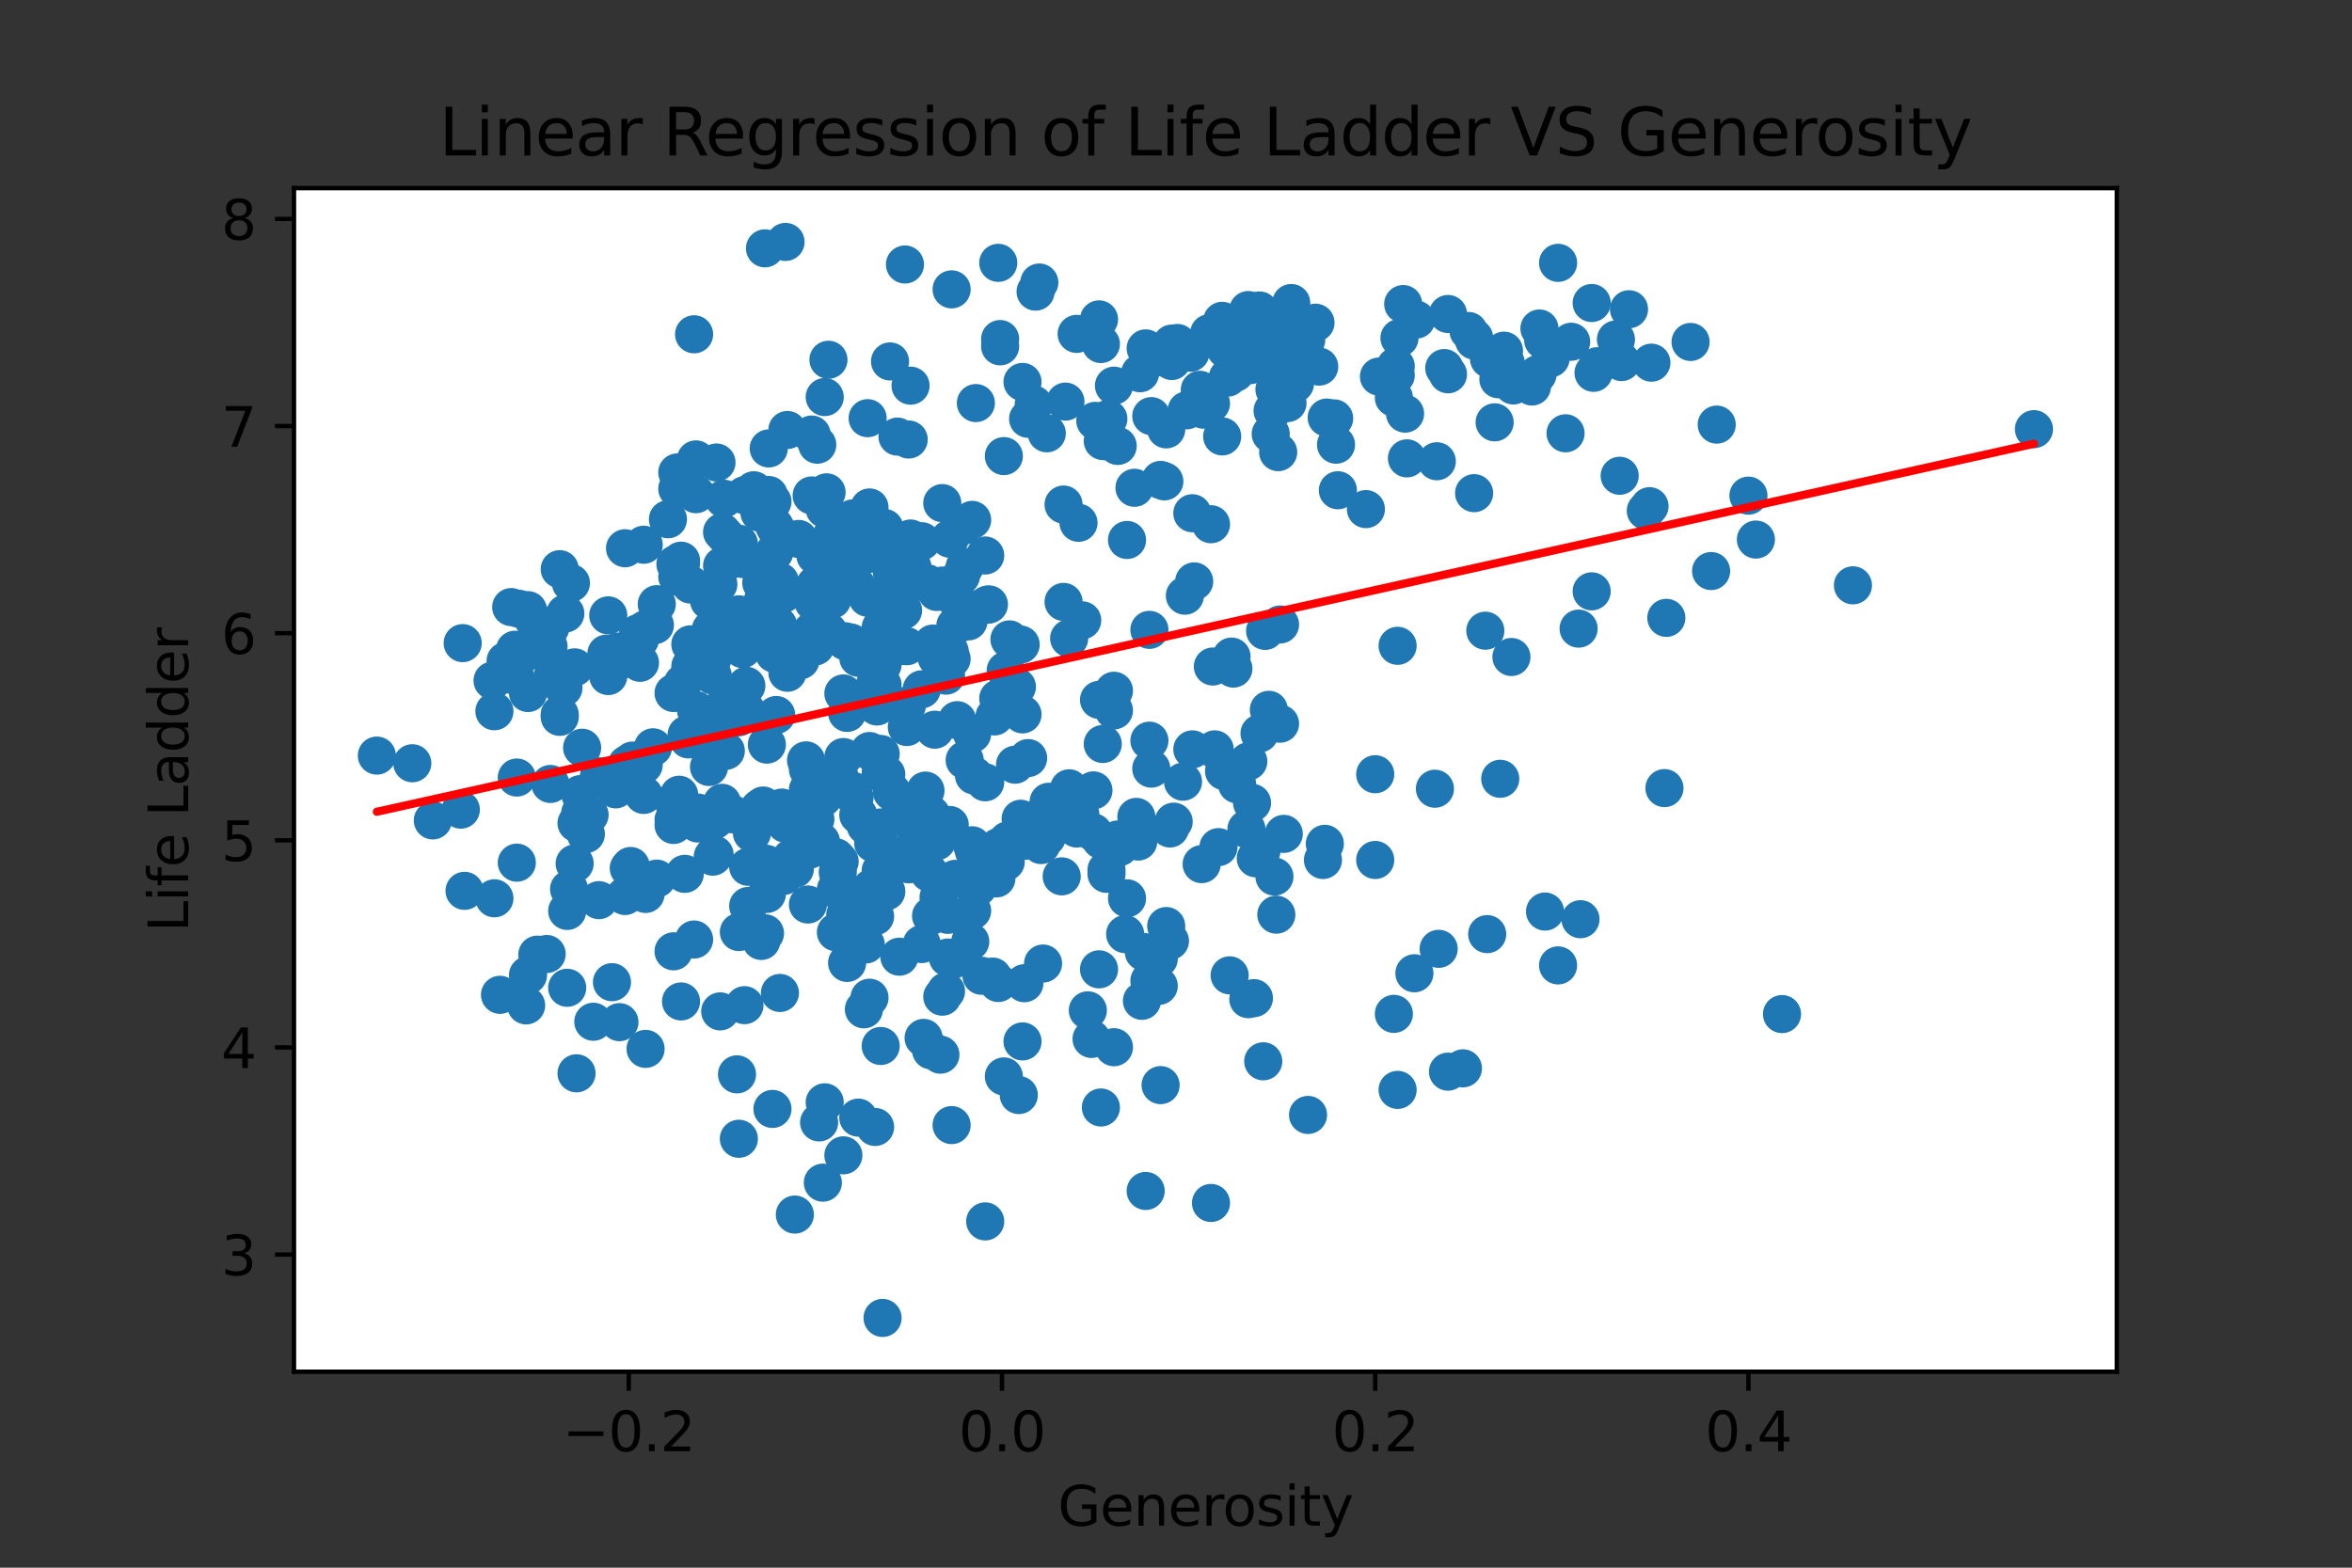 <?xml version="1.0" encoding="utf-8" standalone="no"?>
<!DOCTYPE svg PUBLIC "-//W3C//DTD SVG 1.1//EN"
  "http://www.w3.org/Graphics/SVG/1.1/DTD/svg11.dtd">
<svg height="288pt" version="1.1" viewBox="0 0 432 288" width="432pt" xmlns="http://www.w3.org/2000/svg" xmlns:xlink="http://www.w3.org/1999/xlink">
 <rect x="0" y="0" width="432" height="288" fill="#333333" stroke="none"/>
 <defs>
  <style type="text/css">*{stroke-linecap:butt;stroke-linejoin:round;}</style>
 </defs>
 <g id="figure_1">
  <g id="patch_1">
   <path d="M 0 288 
L 432 288 
L 432 0 
L 0 0 
z
" style="fill:none;"/>
  </g>
  <g id="axes_1">
   <g id="patch_2">
    <path d="M 54 252 
L 388.8 252 
L 388.8 34.56 
L 54 34.56 
z
" style="fill:#ffffff;"/>
   </g>
   <g id="PathCollection_1">
    <defs>
     <path d="M 0 3 
C 0.796 3 1.559 2.684 2.121 2.121 
C 2.684 1.559 3 0.796 3 0 
C 3 -0.796 2.684 -1.559 2.121 -2.121 
C 1.559 -2.684 0.796 -3 0 -3 
C -0.796 -3 -1.559 -2.684 -2.121 -2.121 
C -2.684 -1.559 -3 -0.796 -3 0 
C -3 0.796 -2.684 1.559 -2.121 2.121 
C -1.559 2.684 -0.796 3 0 3 
z
" id="m2a42a6baeb" style="stroke:#1f77b4;"/>
    </defs>
    <g clip-path="url(#p854373d84a)">
     <use style="fill:#1f77b4;stroke:#1f77b4;" x="113.776" xlink:href="#m2a42a6baeb" y="121.382"/>
     <use style="fill:#1f77b4;stroke:#1f77b4;" x="126.115" xlink:href="#m2a42a6baeb" y="134.966"/>
     <use style="fill:#1f77b4;stroke:#1f77b4;" x="140.511" xlink:href="#m2a42a6baeb" y="171.456"/>
     <use style="fill:#1f77b4;stroke:#1f77b4;" x="175.471" xlink:href="#m2a42a6baeb" y="161.449"/>
     <use style="fill:#1f77b4;stroke:#1f77b4;" x="156.277" xlink:href="#m2a42a6baeb" y="169.326"/>
     <use style="fill:#1f77b4;stroke:#1f77b4;" x="178.213" xlink:href="#m2a42a6baeb" y="172.978"/>
     <use style="fill:#1f77b4;stroke:#1f77b4;" x="174.1" xlink:href="#m2a42a6baeb" y="168.07"/>
     <use style="fill:#1f77b4;stroke:#1f77b4;" x="187.125" xlink:href="#m2a42a6baeb" y="154.22"/>
     <use style="fill:#1f77b4;stroke:#1f77b4;" x="150.108" xlink:href="#m2a42a6baeb" y="154.562"/>
     <use style="fill:#1f77b4;stroke:#1f77b4;" x="186.439" xlink:href="#m2a42a6baeb" y="140.483"/>
     <use style="fill:#1f77b4;stroke:#1f77b4;" x="124.401" xlink:href="#m2a42a6baeb" y="86.794"/>
     <use style="fill:#1f77b4;stroke:#1f77b4;" x="133.313" xlink:href="#m2a42a6baeb" y="98.514"/>
     <use style="fill:#1f77b4;stroke:#1f77b4;" x="139.482" xlink:href="#m2a42a6baeb" y="94.176"/>
     <use style="fill:#1f77b4;stroke:#1f77b4;" x="127.829" xlink:href="#m2a42a6baeb" y="90.789"/>
     <use style="fill:#1f77b4;stroke:#1f77b4;" x="124.401" xlink:href="#m2a42a6baeb" y="89.8"/>
     <use style="fill:#1f77b4;stroke:#1f77b4;" x="118.232" xlink:href="#m2a42a6baeb" y="100.074"/>
     <use style="fill:#1f77b4;stroke:#1f77b4;" x="120.288" xlink:href="#m2a42a6baeb" y="114.837"/>
     <use style="fill:#1f77b4;stroke:#1f77b4;" x="111.719" xlink:href="#m2a42a6baeb" y="124.198"/>
     <use style="fill:#1f77b4;stroke:#1f77b4;" x="111.719" xlink:href="#m2a42a6baeb" y="113.049"/>
     <use style="fill:#1f77b4;stroke:#1f77b4;" x="142.224" xlink:href="#m2a42a6baeb" y="120.088"/>
     <use style="fill:#1f77b4;stroke:#1f77b4;" x="310.515" xlink:href="#m2a42a6baeb" y="62.822"/>
     <use style="fill:#1f77b4;stroke:#1f77b4;" x="277.954" xlink:href="#m2a42a6baeb" y="70.813"/>
     <use style="fill:#1f77b4;stroke:#1f77b4;" x="276.24" xlink:href="#m2a42a6baeb" y="64.42"/>
     <use style="fill:#1f77b4;stroke:#1f77b4;" x="293.378" xlink:href="#m2a42a6baeb" y="67.274"/>
     <use style="fill:#1f77b4;stroke:#1f77b4;" x="297.834" xlink:href="#m2a42a6baeb" y="66.513"/>
     <use style="fill:#1f77b4;stroke:#1f77b4;" x="265.958" xlink:href="#m2a42a6baeb" y="68.758"/>
     <use style="fill:#1f77b4;stroke:#1f77b4;" x="292.692" xlink:href="#m2a42a6baeb" y="68.492"/>
     <use style="fill:#1f77b4;stroke:#1f77b4;" x="234.082" xlink:href="#m2a42a6baeb" y="71.536"/>
     <use style="fill:#1f77b4;stroke:#1f77b4;" x="225.513" xlink:href="#m2a42a6baeb" y="69.367"/>
     <use style="fill:#1f77b4;stroke:#1f77b4;" x="256.018" xlink:href="#m2a42a6baeb" y="73.058"/>
     <use style="fill:#1f77b4;stroke:#1f77b4;" x="229.283" xlink:href="#m2a42a6baeb" y="60.349"/>
     <use style="fill:#1f77b4;stroke:#1f77b4;" x="224.485" xlink:href="#m2a42a6baeb" y="63.012"/>
     <use style="fill:#1f77b4;stroke:#1f77b4;" x="241.622" xlink:href="#m2a42a6baeb" y="59.283"/>
     <use style="fill:#1f77b4;stroke:#1f77b4;" x="224.485" xlink:href="#m2a42a6baeb" y="80.173"/>
     <use style="fill:#1f77b4;stroke:#1f77b4;" x="217.972" xlink:href="#m2a42a6baeb" y="75.379"/>
     <use style="fill:#1f77b4;stroke:#1f77b4;" x="211.46" xlink:href="#m2a42a6baeb" y="76.444"/>
     <use style="fill:#1f77b4;stroke:#1f77b4;" x="229.626" xlink:href="#m2a42a6baeb" y="67.084"/>
     <use style="fill:#1f77b4;stroke:#1f77b4;" x="202.206" xlink:href="#m2a42a6baeb" y="63.203"/>
     <use style="fill:#1f77b4;stroke:#1f77b4;" x="204.605" xlink:href="#m2a42a6baeb" y="70.851"/>
     <use style="fill:#1f77b4;stroke:#1f77b4;" x="187.81" xlink:href="#m2a42a6baeb" y="70.166"/>
     <use style="fill:#1f77b4;stroke:#1f77b4;" x="160.39" xlink:href="#m2a42a6baeb" y="154.904"/>
     <use style="fill:#1f77b4;stroke:#1f77b4;" x="172.386" xlink:href="#m2a42a6baeb" y="164.874"/>
     <use style="fill:#1f77b4;stroke:#1f77b4;" x="178.556" xlink:href="#m2a42a6baeb" y="167.309"/>
     <use style="fill:#1f77b4;stroke:#1f77b4;" x="160.733" xlink:href="#m2a42a6baeb" y="168.336"/>
     <use style="fill:#1f77b4;stroke:#1f77b4;" x="153.535" xlink:href="#m2a42a6baeb" y="171.266"/>
     <use style="fill:#1f77b4;stroke:#1f77b4;" x="188.153" xlink:href="#m2a42a6baeb" y="180.627"/>
     <use style="fill:#1f77b4;stroke:#1f77b4;" x="169.302" xlink:href="#m2a42a6baeb" y="173.435"/>
     <use style="fill:#1f77b4;stroke:#1f77b4;" x="166.56" xlink:href="#m2a42a6baeb" y="150.034"/>
     <use style="fill:#1f77b4;stroke:#1f77b4;" x="180.955" xlink:href="#m2a42a6baeb" y="143.718"/>
     <use style="fill:#1f77b4;stroke:#1f77b4;" x="179.242" xlink:href="#m2a42a6baeb" y="74.047"/>
     <use style="fill:#1f77b4;stroke:#1f77b4;" x="166.902" xlink:href="#m2a42a6baeb" y="80.744"/>
     <use style="fill:#1f77b4;stroke:#1f77b4;" x="189.867" xlink:href="#m2a42a6baeb" y="74.313"/>
     <use style="fill:#1f77b4;stroke:#1f77b4;" x="184.383" xlink:href="#m2a42a6baeb" y="83.788"/>
     <use style="fill:#1f77b4;stroke:#1f77b4;" x="205.291" xlink:href="#m2a42a6baeb" y="81.923"/>
     <use style="fill:#1f77b4;stroke:#1f77b4;" x="164.846" xlink:href="#m2a42a6baeb" y="80.211"/>
     <use style="fill:#1f77b4;stroke:#1f77b4;" x="202.549" xlink:href="#m2a42a6baeb" y="81.01"/>
     <use style="fill:#1f77b4;stroke:#1f77b4;" x="141.196" xlink:href="#m2a42a6baeb" y="82.38"/>
     <use style="fill:#1f77b4;stroke:#1f77b4;" x="125.087" xlink:href="#m2a42a6baeb" y="86.946"/>
     <use style="fill:#1f77b4;stroke:#1f77b4;" x="127.829" xlink:href="#m2a42a6baeb" y="84.397"/>
     <use style="fill:#1f77b4;stroke:#1f77b4;" x="135.369" xlink:href="#m2a42a6baeb" y="197.369"/>
     <use style="fill:#1f77b4;stroke:#1f77b4;" x="145.995" xlink:href="#m2a42a6baeb" y="223.129"/>
     <use style="fill:#1f77b4;stroke:#1f77b4;" x="154.906" xlink:href="#m2a42a6baeb" y="212.247"/>
     <use style="fill:#1f77b4;stroke:#1f77b4;" x="151.136" xlink:href="#m2a42a6baeb" y="217.269"/>
     <use style="fill:#1f77b4;stroke:#1f77b4;" x="174.786" xlink:href="#m2a42a6baeb" y="206.691"/>
     <use style="fill:#1f77b4;stroke:#1f77b4;" x="161.761" xlink:href="#m2a42a6baeb" y="192.156"/>
     <use style="fill:#1f77b4;stroke:#1f77b4;" x="161.761" xlink:href="#m2a42a6baeb" y="159.965"/>
     <use style="fill:#1f77b4;stroke:#1f77b4;" x="184.726" xlink:href="#m2a42a6baeb" y="123.17"/>
     <use style="fill:#1f77b4;stroke:#1f77b4;" x="178.556" xlink:href="#m2a42a6baeb" y="155.285"/>
     <use style="fill:#1f77b4;stroke:#1f77b4;" x="155.592" xlink:href="#m2a42a6baeb" y="176.898"/>
     <use style="fill:#1f77b4;stroke:#1f77b4;" x="172.044" xlink:href="#m2a42a6baeb" y="154.562"/>
     <use style="fill:#1f77b4;stroke:#1f77b4;" x="179.584" xlink:href="#m2a42a6baeb" y="163.009"/>
     <use style="fill:#1f77b4;stroke:#1f77b4;" x="198.436" xlink:href="#m2a42a6baeb" y="149.653"/>
     <use style="fill:#1f77b4;stroke:#1f77b4;" x="263.558" xlink:href="#m2a42a6baeb" y="144.897"/>
     <use style="fill:#1f77b4;stroke:#1f77b4;" x="165.189" xlink:href="#m2a42a6baeb" y="149.92"/>
     <use style="fill:#1f77b4;stroke:#1f77b4;" x="229.969" xlink:href="#m2a42a6baeb" y="147.485"/>
     <use style="fill:#1f77b4;stroke:#1f77b4;" x="215.573" xlink:href="#m2a42a6baeb" y="150.947"/>
     <use style="fill:#1f77b4;stroke:#1f77b4;" x="226.199" xlink:href="#m2a42a6baeb" y="120.621"/>
     <use style="fill:#1f77b4;stroke:#1f77b4;" x="211.117" xlink:href="#m2a42a6baeb" y="115.712"/>
     <use style="fill:#1f77b4;stroke:#1f77b4;" x="231.34" xlink:href="#m2a42a6baeb" y="134.738"/>
     <use style="fill:#1f77b4;stroke:#1f77b4;" x="159.362" xlink:href="#m2a42a6baeb" y="76.825"/>
     <use style="fill:#1f77b4;stroke:#1f77b4;" x="151.479" xlink:href="#m2a42a6baeb" y="72.944"/>
     <use style="fill:#1f77b4;stroke:#1f77b4;" x="144.624" xlink:href="#m2a42a6baeb" y="78.994"/>
     <use style="fill:#1f77b4;stroke:#1f77b4;" x="178.556" xlink:href="#m2a42a6baeb" y="95.508"/>
     <use style="fill:#1f77b4;stroke:#1f77b4;" x="149.765" xlink:href="#m2a42a6baeb" y="102.052"/>
     <use style="fill:#1f77b4;stroke:#1f77b4;" x="124.058" xlink:href="#m2a42a6baeb" y="103.65"/>
     <use style="fill:#1f77b4;stroke:#1f77b4;" x="143.938" xlink:href="#m2a42a6baeb" y="109.054"/>
     <use style="fill:#1f77b4;stroke:#1f77b4;" x="162.789" xlink:href="#m2a42a6baeb" y="99.16"/>
     <use style="fill:#1f77b4;stroke:#1f77b4;" x="165.874" xlink:href="#m2a42a6baeb" y="112.136"/>
     <use style="fill:#1f77b4;stroke:#1f77b4;" x="105.893" xlink:href="#m2a42a6baeb" y="197.179"/>
     <use style="fill:#1f77b4;stroke:#1f77b4;" x="125.087" xlink:href="#m2a42a6baeb" y="183.975"/>
     <use style="fill:#1f77b4;stroke:#1f77b4;" x="118.574" xlink:href="#m2a42a6baeb" y="192.689"/>
     <use style="fill:#1f77b4;stroke:#1f77b4;" x="165.189" xlink:href="#m2a42a6baeb" y="175.756"/>
     <use style="fill:#1f77b4;stroke:#1f77b4;" x="115.49" xlink:href="#m2a42a6baeb" y="159.509"/>
     <use style="fill:#1f77b4;stroke:#1f77b4;" x="125.772" xlink:href="#m2a42a6baeb" y="160.536"/>
     <use style="fill:#1f77b4;stroke:#1f77b4;" x="131.256" xlink:href="#m2a42a6baeb" y="150.681"/>
     <use style="fill:#1f77b4;stroke:#1f77b4;" x="123.716" xlink:href="#m2a42a6baeb" y="150.605"/>
     <use style="fill:#1f77b4;stroke:#1f77b4;" x="146.68" xlink:href="#m2a42a6baeb" y="150.262"/>
     <use style="fill:#1f77b4;stroke:#1f77b4;" x="182.669" xlink:href="#m2a42a6baeb" y="131.617"/>
     <use style="fill:#1f77b4;stroke:#1f77b4;" x="327.31" xlink:href="#m2a42a6baeb" y="186.296"/>
     <use style="fill:#1f77b4;stroke:#1f77b4;" x="268.7" xlink:href="#m2a42a6baeb" y="196.265"/>
     <use style="fill:#1f77b4;stroke:#1f77b4;" x="240.251" xlink:href="#m2a42a6baeb" y="204.827"/>
     <use style="fill:#1f77b4;stroke:#1f77b4;" x="265.958" xlink:href="#m2a42a6baeb" y="196.874"/>
     <use style="fill:#1f77b4;stroke:#1f77b4;" x="256.018" xlink:href="#m2a42a6baeb" y="186.258"/>
     <use style="fill:#1f77b4;stroke:#1f77b4;" x="210.089" xlink:href="#m2a42a6baeb" y="174.881"/>
     <use style="fill:#1f77b4;stroke:#1f77b4;" x="214.202" xlink:href="#m2a42a6baeb" y="170.125"/>
     <use style="fill:#1f77b4;stroke:#1f77b4;" x="188.496" xlink:href="#m2a42a6baeb" y="154.448"/>
     <use style="fill:#1f77b4;stroke:#1f77b4;" x="201.863" xlink:href="#m2a42a6baeb" y="178.077"/>
     <use style="fill:#1f77b4;stroke:#1f77b4;" x="174.1" xlink:href="#m2a42a6baeb" y="175.908"/>
     <use style="fill:#1f77b4;stroke:#1f77b4;" x="173.072" xlink:href="#m2a42a6baeb" y="183.1"/>
     <use style="fill:#1f77b4;stroke:#1f77b4;" x="173.757" xlink:href="#m2a42a6baeb" y="182.111"/>
     <use style="fill:#1f77b4;stroke:#1f77b4;" x="159.705" xlink:href="#m2a42a6baeb" y="183.29"/>
     <use style="fill:#1f77b4;stroke:#1f77b4;" x="200.835" xlink:href="#m2a42a6baeb" y="152.926"/>
     <use style="fill:#1f77b4;stroke:#1f77b4;" x="183.012" xlink:href="#m2a42a6baeb" y="161.373"/>
     <use style="fill:#1f77b4;stroke:#1f77b4;" x="174.443" xlink:href="#m2a42a6baeb" y="151.556"/>
     <use style="fill:#1f77b4;stroke:#1f77b4;" x="196.379" xlink:href="#m2a42a6baeb" y="144.821"/>
     <use style="fill:#1f77b4;stroke:#1f77b4;" x="181.298" xlink:href="#m2a42a6baeb" y="156.769"/>
     <use style="fill:#1f77b4;stroke:#1f77b4;" x="200.835" xlink:href="#m2a42a6baeb" y="145.202"/>
     <use style="fill:#1f77b4;stroke:#1f77b4;" x="270.756" xlink:href="#m2a42a6baeb" y="62.061"/>
     <use style="fill:#1f77b4;stroke:#1f77b4;" x="283.438" xlink:href="#m2a42a6baeb" y="62.48"/>
     <use style="fill:#1f77b4;stroke:#1f77b4;" x="292.35" xlink:href="#m2a42a6baeb" y="55.669"/>
     <use style="fill:#1f77b4;stroke:#1f77b4;" x="276.583" xlink:href="#m2a42a6baeb" y="66.703"/>
     <use style="fill:#1f77b4;stroke:#1f77b4;" x="270.756" xlink:href="#m2a42a6baeb" y="62.556"/>
     <use style="fill:#1f77b4;stroke:#1f77b4;" x="256.361" xlink:href="#m2a42a6baeb" y="68.948"/>
     <use style="fill:#1f77b4;stroke:#1f77b4;" x="239.909" xlink:href="#m2a42a6baeb" y="62.48"/>
     <use style="fill:#1f77b4;stroke:#1f77b4;" x="220.372" xlink:href="#m2a42a6baeb" y="71.612"/>
     <use style="fill:#1f77b4;stroke:#1f77b4;" x="222.428" xlink:href="#m2a42a6baeb" y="74.123"/>
     <use style="fill:#1f77b4;stroke:#1f77b4;" x="201.178" xlink:href="#m2a42a6baeb" y="77.319"/>
     <use style="fill:#1f77b4;stroke:#1f77b4;" x="222.428" xlink:href="#m2a42a6baeb" y="96.307"/>
     <use style="fill:#1f77b4;stroke:#1f77b4;" x="250.877" xlink:href="#m2a42a6baeb" y="93.529"/>
     <use style="fill:#1f77b4;stroke:#1f77b4;" x="213.174" xlink:href="#m2a42a6baeb" y="88.164"/>
     <use style="fill:#1f77b4;stroke:#1f77b4;" x="258.417" xlink:href="#m2a42a6baeb" y="84.206"/>
     <use style="fill:#1f77b4;stroke:#1f77b4;" x="198.093" xlink:href="#m2a42a6baeb" y="96.04"/>
     <use style="fill:#1f77b4;stroke:#1f77b4;" x="219.001" xlink:href="#m2a42a6baeb" y="94.29"/>
     <use style="fill:#1f77b4;stroke:#1f77b4;" x="177.185" xlink:href="#m2a42a6baeb" y="104.145"/>
     <use style="fill:#1f77b4;stroke:#1f77b4;" x="163.475" xlink:href="#m2a42a6baeb" y="99.731"/>
     <use style="fill:#1f77b4;stroke:#1f77b4;" x="148.737" xlink:href="#m2a42a6baeb" y="118.528"/>
     <use style="fill:#1f77b4;stroke:#1f77b4;" x="195.351" xlink:href="#m2a42a6baeb" y="110.576"/>
     <use style="fill:#1f77b4;stroke:#1f77b4;" x="159.019" xlink:href="#m2a42a6baeb" y="98.666"/>
     <use style="fill:#1f77b4;stroke:#1f77b4;" x="180.955" xlink:href="#m2a42a6baeb" y="102.052"/>
     <use style="fill:#1f77b4;stroke:#1f77b4;" x="159.705" xlink:href="#m2a42a6baeb" y="93.224"/>
     <use style="fill:#1f77b4;stroke:#1f77b4;" x="153.192" xlink:href="#m2a42a6baeb" y="99.236"/>
     <use style="fill:#1f77b4;stroke:#1f77b4;" x="149.765" xlink:href="#m2a42a6baeb" y="101.558"/>
     <use style="fill:#1f77b4;stroke:#1f77b4;" x="149.765" xlink:href="#m2a42a6baeb" y="107.417"/>
     <use style="fill:#1f77b4;stroke:#1f77b4;" x="130.228" xlink:href="#m2a42a6baeb" y="110.347"/>
     <use style="fill:#1f77b4;stroke:#1f77b4;" x="133.313" xlink:href="#m2a42a6baeb" y="116.93"/>
     <use style="fill:#1f77b4;stroke:#1f77b4;" x="125.087" xlink:href="#m2a42a6baeb" y="103.003"/>
     <use style="fill:#1f77b4;stroke:#1f77b4;" x="154.906" xlink:href="#m2a42a6baeb" y="127.394"/>
     <use style="fill:#1f77b4;stroke:#1f77b4;" x="116.175" xlink:href="#m2a42a6baeb" y="139.722"/>
     <use style="fill:#1f77b4;stroke:#1f77b4;" x="101.094" xlink:href="#m2a42a6baeb" y="115.256"/>
     <use style="fill:#1f77b4;stroke:#1f77b4;" x="114.119" xlink:href="#m2a42a6baeb" y="120.697"/>
     <use style="fill:#1f77b4;stroke:#1f77b4;" x="229.283" xlink:href="#m2a42a6baeb" y="139.874"/>
     <use style="fill:#1f77b4;stroke:#1f77b4;" x="151.136" xlink:href="#m2a42a6baeb" y="146.571"/>
     <use style="fill:#1f77b4;stroke:#1f77b4;" x="161.761" xlink:href="#m2a42a6baeb" y="138.505"/>
     <use style="fill:#1f77b4;stroke:#1f77b4;" x="148.394" xlink:href="#m2a42a6baeb" y="141.32"/>
     <use style="fill:#1f77b4;stroke:#1f77b4;" x="132.285" xlink:href="#m2a42a6baeb" y="133.977"/>
     <use style="fill:#1f77b4;stroke:#1f77b4;" x="137.083" xlink:href="#m2a42a6baeb" y="130.552"/>
     <use style="fill:#1f77b4;stroke:#1f77b4;" x="162.447" xlink:href="#m2a42a6baeb" y="96.991"/>
     <use style="fill:#1f77b4;stroke:#1f77b4;" x="245.735" xlink:href="#m2a42a6baeb" y="90.066"/>
     <use style="fill:#1f77b4;stroke:#1f77b4;" x="217.63" xlink:href="#m2a42a6baeb" y="109.434"/>
     <use style="fill:#1f77b4;stroke:#1f77b4;" x="219.001" xlink:href="#m2a42a6baeb" y="137.668"/>
     <use style="fill:#1f77b4;stroke:#1f77b4;" x="204.605" xlink:href="#m2a42a6baeb" y="130.514"/>
     <use style="fill:#1f77b4;stroke:#1f77b4;" x="223.114" xlink:href="#m2a42a6baeb" y="137.668"/>
     <use style="fill:#1f77b4;stroke:#1f77b4;" x="173.757" xlink:href="#m2a42a6baeb" y="124.122"/>
     <use style="fill:#1f77b4;stroke:#1f77b4;" x="198.778" xlink:href="#m2a42a6baeb" y="113.962"/>
     <use style="fill:#1f77b4;stroke:#1f77b4;" x="176.5" xlink:href="#m2a42a6baeb" y="105.819"/>
     <use style="fill:#1f77b4;stroke:#1f77b4;" x="181.298" xlink:href="#m2a42a6baeb" y="111.108"/>
     <use style="fill:#1f77b4;stroke:#1f77b4;" x="286.18" xlink:href="#m2a42a6baeb" y="48.287"/>
     <use style="fill:#1f77b4;stroke:#1f77b4;" x="231.683" xlink:href="#m2a42a6baeb" y="58.484"/>
     <use style="fill:#1f77b4;stroke:#1f77b4;" x="257.732" xlink:href="#m2a42a6baeb" y="55.859"/>
     <use style="fill:#1f77b4;stroke:#1f77b4;" x="224.485" xlink:href="#m2a42a6baeb" y="58.941"/>
     <use style="fill:#1f77b4;stroke:#1f77b4;" x="260.131" xlink:href="#m2a42a6baeb" y="58.713"/>
     <use style="fill:#1f77b4;stroke:#1f77b4;" x="231.34" xlink:href="#m2a42a6baeb" y="57.038"/>
     <use style="fill:#1f77b4;stroke:#1f77b4;" x="237.167" xlink:href="#m2a42a6baeb" y="55.669"/>
     <use style="fill:#1f77b4;stroke:#1f77b4;" x="190.21" xlink:href="#m2a42a6baeb" y="53.576"/>
     <use style="fill:#1f77b4;stroke:#1f77b4;" x="190.895" xlink:href="#m2a42a6baeb" y="51.902"/>
     <use style="fill:#1f77b4;stroke:#1f77b4;" x="201.863" xlink:href="#m2a42a6baeb" y="58.675"/>
     <use style="fill:#1f77b4;stroke:#1f77b4;" x="188.839" xlink:href="#m2a42a6baeb" y="139.266"/>
     <use style="fill:#1f77b4;stroke:#1f77b4;" x="162.789" xlink:href="#m2a42a6baeb" y="163.77"/>
     <use style="fill:#1f77b4;stroke:#1f77b4;" x="191.238" xlink:href="#m2a42a6baeb" y="153.763"/>
     <use style="fill:#1f77b4;stroke:#1f77b4;" x="177.185" xlink:href="#m2a42a6baeb" y="139.646"/>
     <use style="fill:#1f77b4;stroke:#1f77b4;" x="161.761" xlink:href="#m2a42a6baeb" y="152.013"/>
     <use style="fill:#1f77b4;stroke:#1f77b4;" x="156.62" xlink:href="#m2a42a6baeb" y="145.278"/>
     <use style="fill:#1f77b4;stroke:#1f77b4;" x="142.567" xlink:href="#m2a42a6baeb" y="131.351"/>
     <use style="fill:#1f77b4;stroke:#1f77b4;" x="132.627" xlink:href="#m2a42a6baeb" y="137.896"/>
     <use style="fill:#1f77b4;stroke:#1f77b4;" x="141.882" xlink:href="#m2a42a6baeb" y="116.169"/>
     <use style="fill:#1f77b4;stroke:#1f77b4;" x="140.168" xlink:href="#m2a42a6baeb" y="147.979"/>
     <use style="fill:#1f77b4;stroke:#1f77b4;" x="130.914" xlink:href="#m2a42a6baeb" y="124.122"/>
     <use style="fill:#1f77b4;stroke:#1f77b4;" x="155.249" xlink:href="#m2a42a6baeb" y="117.805"/>
     <use style="fill:#1f77b4;stroke:#1f77b4;" x="118.574" xlink:href="#m2a42a6baeb" y="115.598"/>
     <use style="fill:#1f77b4;stroke:#1f77b4;" x="126.8" xlink:href="#m2a42a6baeb" y="118.376"/>
     <use style="fill:#1f77b4;stroke:#1f77b4;" x="144.966" xlink:href="#m2a42a6baeb" y="117.691"/>
     <use style="fill:#1f77b4;stroke:#1f77b4;" x="178.899" xlink:href="#m2a42a6baeb" y="111.945"/>
     <use style="fill:#1f77b4;stroke:#1f77b4;" x="126.8" xlink:href="#m2a42a6baeb" y="122.409"/>
     <use style="fill:#1f77b4;stroke:#1f77b4;" x="150.108" xlink:href="#m2a42a6baeb" y="111.451"/>
     <use style="fill:#1f77b4;stroke:#1f77b4;" x="144.624" xlink:href="#m2a42a6baeb" y="123.589"/>
     <use style="fill:#1f77b4;stroke:#1f77b4;" x="130.228" xlink:href="#m2a42a6baeb" y="140.902"/>
     <use style="fill:#1f77b4;stroke:#1f77b4;" x="132.285" xlink:href="#m2a42a6baeb" y="185.802"/>
     <use style="fill:#1f77b4;stroke:#1f77b4;" x="136.74" xlink:href="#m2a42a6baeb" y="184.66"/>
     <use style="fill:#1f77b4;stroke:#1f77b4;" x="135.712" xlink:href="#m2a42a6baeb" y="209.203"/>
     <use style="fill:#1f77b4;stroke:#1f77b4;" x="140.853" xlink:href="#m2a42a6baeb" y="158.748"/>
     <use style="fill:#1f77b4;stroke:#1f77b4;" x="153.535" xlink:href="#m2a42a6baeb" y="163.39"/>
     <use style="fill:#1f77b4;stroke:#1f77b4;" x="135.712" xlink:href="#m2a42a6baeb" y="171.228"/>
     <use style="fill:#1f77b4;stroke:#1f77b4;" x="140.853" xlink:href="#m2a42a6baeb" y="164.227"/>
     <use style="fill:#1f77b4;stroke:#1f77b4;" x="130.914" xlink:href="#m2a42a6baeb" y="118.833"/>
     <use style="fill:#1f77b4;stroke:#1f77b4;" x="132.627" xlink:href="#m2a42a6baeb" y="103.955"/>
     <use style="fill:#1f77b4;stroke:#1f77b4;" x="117.546" xlink:href="#m2a42a6baeb" y="121.762"/>
     <use style="fill:#1f77b4;stroke:#1f77b4;" x="130.571" xlink:href="#m2a42a6baeb" y="115.636"/>
     <use style="fill:#1f77b4;stroke:#1f77b4;" x="120.631" xlink:href="#m2a42a6baeb" y="110.994"/>
     <use style="fill:#1f77b4;stroke:#1f77b4;" x="125.087" xlink:href="#m2a42a6baeb" y="103.422"/>
     <use style="fill:#1f77b4;stroke:#1f77b4;" x="151.479" xlink:href="#m2a42a6baeb" y="107.151"/>
     <use style="fill:#1f77b4;stroke:#1f77b4;" x="146.68" xlink:href="#m2a42a6baeb" y="99.008"/>
     <use style="fill:#1f77b4;stroke:#1f77b4;" x="140.853" xlink:href="#m2a42a6baeb" y="136.792"/>
     <use style="fill:#1f77b4;stroke:#1f77b4;" x="126.458" xlink:href="#m2a42a6baeb" y="135.841"/>
     <use style="fill:#1f77b4;stroke:#1f77b4;" x="118.232" xlink:href="#m2a42a6baeb" y="140.521"/>
     <use style="fill:#1f77b4;stroke:#1f77b4;" x="115.147" xlink:href="#m2a42a6baeb" y="140.407"/>
     <use style="fill:#1f77b4;stroke:#1f77b4;" x="131.599" xlink:href="#m2a42a6baeb" y="133.216"/>
     <use style="fill:#1f77b4;stroke:#1f77b4;" x="127.829" xlink:href="#m2a42a6baeb" y="130.438"/>
     <use style="fill:#1f77b4;stroke:#1f77b4;" x="132.97" xlink:href="#m2a42a6baeb" y="129.639"/>
     <use style="fill:#1f77b4;stroke:#1f77b4;" x="149.422" xlink:href="#m2a42a6baeb" y="118.68"/>
     <use style="fill:#1f77b4;stroke:#1f77b4;" x="135.712" xlink:href="#m2a42a6baeb" y="112.859"/>
     <use style="fill:#1f77b4;stroke:#1f77b4;" x="151.136" xlink:href="#m2a42a6baeb" y="114.989"/>
     <use style="fill:#1f77b4;stroke:#1f77b4;" x="155.934" xlink:href="#m2a42a6baeb" y="99.084"/>
     <use style="fill:#1f77b4;stroke:#1f77b4;" x="218.658" xlink:href="#m2a42a6baeb" y="64.801"/>
     <use style="fill:#1f77b4;stroke:#1f77b4;" x="183.697" xlink:href="#m2a42a6baeb" y="62.289"/>
     <use style="fill:#1f77b4;stroke:#1f77b4;" x="197.75" xlink:href="#m2a42a6baeb" y="61.338"/>
     <use style="fill:#1f77b4;stroke:#1f77b4;" x="183.697" xlink:href="#m2a42a6baeb" y="63.621"/>
     <use style="fill:#1f77b4;stroke:#1f77b4;" x="222.086" xlink:href="#m2a42a6baeb" y="61.224"/>
     <use style="fill:#1f77b4;stroke:#1f77b4;" x="174.786" xlink:href="#m2a42a6baeb" y="53.157"/>
     <use style="fill:#1f77b4;stroke:#1f77b4;" x="183.355" xlink:href="#m2a42a6baeb" y="48.287"/>
     <use style="fill:#1f77b4;stroke:#1f77b4;" x="140.511" xlink:href="#m2a42a6baeb" y="45.623"/>
     <use style="fill:#1f77b4;stroke:#1f77b4;" x="166.217" xlink:href="#m2a42a6baeb" y="48.591"/>
     <use style="fill:#1f77b4;stroke:#1f77b4;" x="144.281" xlink:href="#m2a42a6baeb" y="44.444"/>
     <use style="fill:#1f77b4;stroke:#1f77b4;" x="149.079" xlink:href="#m2a42a6baeb" y="79.831"/>
     <use style="fill:#1f77b4;stroke:#1f77b4;" x="132.97" xlink:href="#m2a42a6baeb" y="91.626"/>
     <use style="fill:#1f77b4;stroke:#1f77b4;" x="141.196" xlink:href="#m2a42a6baeb" y="90.941"/>
     <use style="fill:#1f77b4;stroke:#1f77b4;" x="143.595" xlink:href="#m2a42a6baeb" y="98.552"/>
     <use style="fill:#1f77b4;stroke:#1f77b4;" x="136.398" xlink:href="#m2a42a6baeb" y="102.699"/>
     <use style="fill:#1f77b4;stroke:#1f77b4;" x="152.85" xlink:href="#m2a42a6baeb" y="98.247"/>
     <use style="fill:#1f77b4;stroke:#1f77b4;" x="141.882" xlink:href="#m2a42a6baeb" y="92.159"/>
     <use style="fill:#1f77b4;stroke:#1f77b4;" x="136.74" xlink:href="#m2a42a6baeb" y="90.979"/>
     <use style="fill:#1f77b4;stroke:#1f77b4;" x="138.454" xlink:href="#m2a42a6baeb" y="90.066"/>
     <use style="fill:#1f77b4;stroke:#1f77b4;" x="126.115" xlink:href="#m2a42a6baeb" y="89.153"/>
     <use style="fill:#1f77b4;stroke:#1f77b4;" x="96.638" xlink:href="#m2a42a6baeb" y="184.698"/>
     <use style="fill:#1f77b4;stroke:#1f77b4;" x="91.84" xlink:href="#m2a42a6baeb" y="182.757"/>
     <use style="fill:#1f77b4;stroke:#1f77b4;" x="96.981" xlink:href="#m2a42a6baeb" y="179.143"/>
     <use style="fill:#1f77b4;stroke:#1f77b4;" x="104.179" xlink:href="#m2a42a6baeb" y="181.464"/>
     <use style="fill:#1f77b4;stroke:#1f77b4;" x="113.776" xlink:href="#m2a42a6baeb" y="187.78"/>
     <use style="fill:#1f77b4;stroke:#1f77b4;" x="98.695" xlink:href="#m2a42a6baeb" y="175.376"/>
     <use style="fill:#1f77b4;stroke:#1f77b4;" x="100.409" xlink:href="#m2a42a6baeb" y="175.262"/>
     <use style="fill:#1f77b4;stroke:#1f77b4;" x="104.179" xlink:href="#m2a42a6baeb" y="167.347"/>
     <use style="fill:#1f77b4;stroke:#1f77b4;" x="94.925" xlink:href="#m2a42a6baeb" y="158.481"/>
     <use style="fill:#1f77b4;stroke:#1f77b4;" x="108.292" xlink:href="#m2a42a6baeb" y="149.692"/>
     <use style="fill:#1f77b4;stroke:#1f77b4;" x="195.351" xlink:href="#m2a42a6baeb" y="92.692"/>
     <use style="fill:#1f77b4;stroke:#1f77b4;" x="208.375" xlink:href="#m2a42a6baeb" y="89.61"/>
     <use style="fill:#1f77b4;stroke:#1f77b4;" x="192.266" xlink:href="#m2a42a6baeb" y="79.602"/>
     <use style="fill:#1f77b4;stroke:#1f77b4;" x="214.202" xlink:href="#m2a42a6baeb" y="78.879"/>
     <use style="fill:#1f77b4;stroke:#1f77b4;" x="245.05" xlink:href="#m2a42a6baeb" y="76.863"/>
     <use style="fill:#1f77b4;stroke:#1f77b4;" x="234.767" xlink:href="#m2a42a6baeb" y="83.065"/>
     <use style="fill:#1f77b4;stroke:#1f77b4;" x="233.739" xlink:href="#m2a42a6baeb" y="75.455"/>
     <use style="fill:#1f77b4;stroke:#1f77b4;" x="195.694" xlink:href="#m2a42a6baeb" y="73.781"/>
     <use style="fill:#1f77b4;stroke:#1f77b4;" x="203.577" xlink:href="#m2a42a6baeb" y="76.939"/>
     <use style="fill:#1f77b4;stroke:#1f77b4;" x="163.475" xlink:href="#m2a42a6baeb" y="66.399"/>
     <use style="fill:#1f77b4;stroke:#1f77b4;" x="187.81" xlink:href="#m2a42a6baeb" y="131.237"/>
     <use style="fill:#1f77b4;stroke:#1f77b4;" x="197.75" xlink:href="#m2a42a6baeb" y="152.203"/>
     <use style="fill:#1f77b4;stroke:#1f77b4;" x="161.761" xlink:href="#m2a42a6baeb" y="155.704"/>
     <use style="fill:#1f77b4;stroke:#1f77b4;" x="184.383" xlink:href="#m2a42a6baeb" y="197.749"/>
     <use style="fill:#1f77b4;stroke:#1f77b4;" x="171.015" xlink:href="#m2a42a6baeb" y="192.955"/>
     <use style="fill:#1f77b4;stroke:#1f77b4;" x="214.888" xlink:href="#m2a42a6baeb" y="172.864"/>
     <use style="fill:#1f77b4;stroke:#1f77b4;" x="211.117" xlink:href="#m2a42a6baeb" y="136.069"/>
     <use style="fill:#1f77b4;stroke:#1f77b4;" x="205.291" xlink:href="#m2a42a6baeb" y="154.22"/>
     <use style="fill:#1f77b4;stroke:#1f77b4;" x="223.799" xlink:href="#m2a42a6baeb" y="155.627"/>
     <use style="fill:#1f77b4;stroke:#1f77b4;" x="252.59" xlink:href="#m2a42a6baeb" y="142.234"/>
     <use style="fill:#1f77b4;stroke:#1f77b4;" x="75.73" xlink:href="#m2a42a6baeb" y="140.217"/>
     <use style="fill:#1f77b4;stroke:#1f77b4;" x="79.501" xlink:href="#m2a42a6baeb" y="150.719"/>
     <use style="fill:#1f77b4;stroke:#1f77b4;" x="90.812" xlink:href="#m2a42a6baeb" y="165.026"/>
     <use style="fill:#1f77b4;stroke:#1f77b4;" x="85.328" xlink:href="#m2a42a6baeb" y="163.656"/>
     <use style="fill:#1f77b4;stroke:#1f77b4;" x="90.812" xlink:href="#m2a42a6baeb" y="130.666"/>
     <use style="fill:#1f77b4;stroke:#1f77b4;" x="94.925" xlink:href="#m2a42a6baeb" y="142.842"/>
     <use style="fill:#1f77b4;stroke:#1f77b4;" x="84.642" xlink:href="#m2a42a6baeb" y="148.74"/>
     <use style="fill:#1f77b4;stroke:#1f77b4;" x="69.218" xlink:href="#m2a42a6baeb" y="138.809"/>
     <use style="fill:#1f77b4;stroke:#1f77b4;" x="84.985" xlink:href="#m2a42a6baeb" y="118.148"/>
     <use style="fill:#1f77b4;stroke:#1f77b4;" x="101.437" xlink:href="#m2a42a6baeb" y="124.388"/>
     <use style="fill:#1f77b4;stroke:#1f77b4;" x="153.535" xlink:href="#m2a42a6baeb" y="157.492"/>
     <use style="fill:#1f77b4;stroke:#1f77b4;" x="137.426" xlink:href="#m2a42a6baeb" y="166.434"/>
     <use style="fill:#1f77b4;stroke:#1f77b4;" x="145.309" xlink:href="#m2a42a6baeb" y="157.644"/>
     <use style="fill:#1f77b4;stroke:#1f77b4;" x="132.627" xlink:href="#m2a42a6baeb" y="147.485"/>
     <use style="fill:#1f77b4;stroke:#1f77b4;" x="116.175" xlink:href="#m2a42a6baeb" y="141.282"/>
     <use style="fill:#1f77b4;stroke:#1f77b4;" x="119.945" xlink:href="#m2a42a6baeb" y="137.287"/>
     <use style="fill:#1f77b4;stroke:#1f77b4;" x="136.398" xlink:href="#m2a42a6baeb" y="113.848"/>
     <use style="fill:#1f77b4;stroke:#1f77b4;" x="100.751" xlink:href="#m2a42a6baeb" y="118.756"/>
     <use style="fill:#1f77b4;stroke:#1f77b4;" x="117.203" xlink:href="#m2a42a6baeb" y="116.321"/>
     <use style="fill:#1f77b4;stroke:#1f77b4;" x="142.91" xlink:href="#m2a42a6baeb" y="114.875"/>
     <use style="fill:#1f77b4;stroke:#1f77b4;" x="171.015" xlink:href="#m2a42a6baeb" y="168.26"/>
     <use style="fill:#1f77b4;stroke:#1f77b4;" x="207.004" xlink:href="#m2a42a6baeb" y="165.026"/>
     <use style="fill:#1f77b4;stroke:#1f77b4;" x="212.831" xlink:href="#m2a42a6baeb" y="176.137"/>
     <use style="fill:#1f77b4;stroke:#1f77b4;" x="175.129" xlink:href="#m2a42a6baeb" y="176.289"/>
     <use style="fill:#1f77b4;stroke:#1f77b4;" x="182.326" xlink:href="#m2a42a6baeb" y="179.409"/>
     <use style="fill:#1f77b4;stroke:#1f77b4;" x="199.807" xlink:href="#m2a42a6baeb" y="185.611"/>
     <use style="fill:#1f77b4;stroke:#1f77b4;" x="169.644" xlink:href="#m2a42a6baeb" y="190.672"/>
     <use style="fill:#1f77b4;stroke:#1f77b4;" x="213.174" xlink:href="#m2a42a6baeb" y="199.348"/>
     <use style="fill:#1f77b4;stroke:#1f77b4;" x="222.428" xlink:href="#m2a42a6baeb" y="220.998"/>
     <use style="fill:#1f77b4;stroke:#1f77b4;" x="209.746" xlink:href="#m2a42a6baeb" y="183.861"/>
     <use style="fill:#1f77b4;stroke:#1f77b4;" x="315.314" xlink:href="#m2a42a6baeb" y="78.004"/>
     <use style="fill:#1f77b4;stroke:#1f77b4;" x="287.551" xlink:href="#m2a42a6baeb" y="79.602"/>
     <use style="fill:#1f77b4;stroke:#1f77b4;" x="297.491" xlink:href="#m2a42a6baeb" y="87.403"/>
     <use style="fill:#1f77b4;stroke:#1f77b4;" x="274.527" xlink:href="#m2a42a6baeb" y="77.586"/>
     <use style="fill:#1f77b4;stroke:#1f77b4;" x="263.901" xlink:href="#m2a42a6baeb" y="84.739"/>
     <use style="fill:#1f77b4;stroke:#1f77b4;" x="243.679" xlink:href="#m2a42a6baeb" y="76.711"/>
     <use style="fill:#1f77b4;stroke:#1f77b4;" x="258.074" xlink:href="#m2a42a6baeb" y="75.988"/>
     <use style="fill:#1f77b4;stroke:#1f77b4;" x="233.396" xlink:href="#m2a42a6baeb" y="79.717"/>
     <use style="fill:#1f77b4;stroke:#1f77b4;" x="209.404" xlink:href="#m2a42a6baeb" y="68.568"/>
     <use style="fill:#1f77b4;stroke:#1f77b4;" x="188.839" xlink:href="#m2a42a6baeb" y="76.939"/>
     <use style="fill:#1f77b4;stroke:#1f77b4;" x="232.368" xlink:href="#m2a42a6baeb" y="61.795"/>
     <use style="fill:#1f77b4;stroke:#1f77b4;" x="236.481" xlink:href="#m2a42a6baeb" y="74.047"/>
     <use style="fill:#1f77b4;stroke:#1f77b4;" x="235.453" xlink:href="#m2a42a6baeb" y="66.056"/>
     <use style="fill:#1f77b4;stroke:#1f77b4;" x="216.259" xlink:href="#m2a42a6baeb" y="63.012"/>
     <use style="fill:#1f77b4;stroke:#1f77b4;" x="221.057" xlink:href="#m2a42a6baeb" y="75.265"/>
     <use style="fill:#1f77b4;stroke:#1f77b4;" x="236.481" xlink:href="#m2a42a6baeb" y="72.221"/>
     <use style="fill:#1f77b4;stroke:#1f77b4;" x="233.739" xlink:href="#m2a42a6baeb" y="65.676"/>
     <use style="fill:#1f77b4;stroke:#1f77b4;" x="202.891" xlink:href="#m2a42a6baeb" y="81.048"/>
     <use style="fill:#1f77b4;stroke:#1f77b4;" x="213.174" xlink:href="#m2a42a6baeb" y="65.638"/>
     <use style="fill:#1f77b4;stroke:#1f77b4;" x="167.245" xlink:href="#m2a42a6baeb" y="70.851"/>
     <use style="fill:#1f77b4;stroke:#1f77b4;" x="177.871" xlink:href="#m2a42a6baeb" y="114.152"/>
     <use style="fill:#1f77b4;stroke:#1f77b4;" x="222.771" xlink:href="#m2a42a6baeb" y="122.447"/>
     <use style="fill:#1f77b4;stroke:#1f77b4;" x="149.079" xlink:href="#m2a42a6baeb" y="115.979"/>
     <use style="fill:#1f77b4;stroke:#1f77b4;" x="161.761" xlink:href="#m2a42a6baeb" y="115.294"/>
     <use style="fill:#1f77b4;stroke:#1f77b4;" x="162.104" xlink:href="#m2a42a6baeb" y="122.105"/>
     <use style="fill:#1f77b4;stroke:#1f77b4;" x="156.277" xlink:href="#m2a42a6baeb" y="118.033"/>
     <use style="fill:#1f77b4;stroke:#1f77b4;" x="172.044" xlink:href="#m2a42a6baeb" y="108.749"/>
     <use style="fill:#1f77b4;stroke:#1f77b4;" x="176.842" xlink:href="#m2a42a6baeb" y="96.649"/>
     <use style="fill:#1f77b4;stroke:#1f77b4;" x="155.934" xlink:href="#m2a42a6baeb" y="99.389"/>
     <use style="fill:#1f77b4;stroke:#1f77b4;" x="132.627" xlink:href="#m2a42a6baeb" y="97.752"/>
     <use style="fill:#1f77b4;stroke:#1f77b4;" x="166.217" xlink:href="#m2a42a6baeb" y="106.314"/>
     <use style="fill:#1f77b4;stroke:#1f77b4;" x="133.656" xlink:href="#m2a42a6baeb" y="117.881"/>
     <use style="fill:#1f77b4;stroke:#1f77b4;" x="136.398" xlink:href="#m2a42a6baeb" y="119.251"/>
     <use style="fill:#1f77b4;stroke:#1f77b4;" x="130.914" xlink:href="#m2a42a6baeb" y="120.887"/>
     <use style="fill:#1f77b4;stroke:#1f77b4;" x="162.789" xlink:href="#m2a42a6baeb" y="118.033"/>
     <use style="fill:#1f77b4;stroke:#1f77b4;" x="113.433" xlink:href="#m2a42a6baeb" y="119.708"/>
     <use style="fill:#1f77b4;stroke:#1f77b4;" x="94.582" xlink:href="#m2a42a6baeb" y="124.16"/>
     <use style="fill:#1f77b4;stroke:#1f77b4;" x="96.638" xlink:href="#m2a42a6baeb" y="119.822"/>
     <use style="fill:#1f77b4;stroke:#1f77b4;" x="95.267" xlink:href="#m2a42a6baeb" y="111.831"/>
     <use style="fill:#1f77b4;stroke:#1f77b4;" x="103.493" xlink:href="#m2a42a6baeb" y="126.367"/>
     <use style="fill:#1f77b4;stroke:#1f77b4;" x="125.429" xlink:href="#m2a42a6baeb" y="125.491"/>
     <use style="fill:#1f77b4;stroke:#1f77b4;" x="105.55" xlink:href="#m2a42a6baeb" y="122.6"/>
     <use style="fill:#1f77b4;stroke:#1f77b4;" x="185.411" xlink:href="#m2a42a6baeb" y="117.463"/>
     <use style="fill:#1f77b4;stroke:#1f77b4;" x="171.358" xlink:href="#m2a42a6baeb" y="118.224"/>
     <use style="fill:#1f77b4;stroke:#1f77b4;" x="171.701" xlink:href="#m2a42a6baeb" y="134.053"/>
     <use style="fill:#1f77b4;stroke:#1f77b4;" x="172.044" xlink:href="#m2a42a6baeb" y="120.811"/>
     <use style="fill:#1f77b4;stroke:#1f77b4;" x="150.45" xlink:href="#m2a42a6baeb" y="116.017"/>
     <use style="fill:#1f77b4;stroke:#1f77b4;" x="165.189" xlink:href="#m2a42a6baeb" y="105.971"/>
     <use style="fill:#1f77b4;stroke:#1f77b4;" x="164.846" xlink:href="#m2a42a6baeb" y="109.929"/>
     <use style="fill:#1f77b4;stroke:#1f77b4;" x="191.581" xlink:href="#m2a42a6baeb" y="177.012"/>
     <use style="fill:#1f77b4;stroke:#1f77b4;" x="206.662" xlink:href="#m2a42a6baeb" y="171.609"/>
     <use style="fill:#1f77b4;stroke:#1f77b4;" x="256.703" xlink:href="#m2a42a6baeb" y="200.223"/>
     <use style="fill:#1f77b4;stroke:#1f77b4;" x="242.993" xlink:href="#m2a42a6baeb" y="157.987"/>
     <use style="fill:#1f77b4;stroke:#1f77b4;" x="259.788" xlink:href="#m2a42a6baeb" y="178.8"/>
     <use style="fill:#1f77b4;stroke:#1f77b4;" x="286.18" xlink:href="#m2a42a6baeb" y="177.354"/>
     <use style="fill:#1f77b4;stroke:#1f77b4;" x="264.244" xlink:href="#m2a42a6baeb" y="174.31"/>
     <use style="fill:#1f77b4;stroke:#1f77b4;" x="283.781" xlink:href="#m2a42a6baeb" y="167.461"/>
     <use style="fill:#1f77b4;stroke:#1f77b4;" x="290.293" xlink:href="#m2a42a6baeb" y="168.869"/>
     <use style="fill:#1f77b4;stroke:#1f77b4;" x="273.156" xlink:href="#m2a42a6baeb" y="171.609"/>
     <use style="fill:#1f77b4;stroke:#1f77b4;" x="130.914" xlink:href="#m2a42a6baeb" y="157.378"/>
     <use style="fill:#1f77b4;stroke:#1f77b4;" x="156.963" xlink:href="#m2a42a6baeb" y="146.457"/>
     <use style="fill:#1f77b4;stroke:#1f77b4;" x="154.906" xlink:href="#m2a42a6baeb" y="139.075"/>
     <use style="fill:#1f77b4;stroke:#1f77b4;" x="305.717" xlink:href="#m2a42a6baeb" y="144.783"/>
     <use style="fill:#1f77b4;stroke:#1f77b4;" x="252.59" xlink:href="#m2a42a6baeb" y="157.987"/>
     <use style="fill:#1f77b4;stroke:#1f77b4;" x="203.234" xlink:href="#m2a42a6baeb" y="159.813"/>
     <use style="fill:#1f77b4;stroke:#1f77b4;" x="233.054" xlink:href="#m2a42a6baeb" y="130.4"/>
     <use style="fill:#1f77b4;stroke:#1f77b4;" x="275.555" xlink:href="#m2a42a6baeb" y="143.071"/>
     <use style="fill:#1f77b4;stroke:#1f77b4;" x="183.355" xlink:href="#m2a42a6baeb" y="128.307"/>
     <use style="fill:#1f77b4;stroke:#1f77b4;" x="219.343" xlink:href="#m2a42a6baeb" y="106.809"/>
     <use style="fill:#1f77b4;stroke:#1f77b4;" x="183.355" xlink:href="#m2a42a6baeb" y="155.627"/>
     <use style="fill:#1f77b4;stroke:#1f77b4;" x="171.015" xlink:href="#m2a42a6baeb" y="149.615"/>
     <use style="fill:#1f77b4;stroke:#1f77b4;" x="159.019" xlink:href="#m2a42a6baeb" y="151.708"/>
     <use style="fill:#1f77b4;stroke:#1f77b4;" x="169.302" xlink:href="#m2a42a6baeb" y="126.633"/>
     <use style="fill:#1f77b4;stroke:#1f77b4;" x="157.648" xlink:href="#m2a42a6baeb" y="120.849"/>
     <use style="fill:#1f77b4;stroke:#1f77b4;" x="130.571" xlink:href="#m2a42a6baeb" y="118.604"/>
     <use style="fill:#1f77b4;stroke:#1f77b4;" x="131.256" xlink:href="#m2a42a6baeb" y="117.158"/>
     <use style="fill:#1f77b4;stroke:#1f77b4;" x="111.377" xlink:href="#m2a42a6baeb" y="120.088"/>
     <use style="fill:#1f77b4;stroke:#1f77b4;" x="117.546" xlink:href="#m2a42a6baeb" y="117.463"/>
     <use style="fill:#1f77b4;stroke:#1f77b4;" x="157.305" xlink:href="#m2a42a6baeb" y="107.608"/>
     <use style="fill:#1f77b4;stroke:#1f77b4;" x="133.313" xlink:href="#m2a42a6baeb" y="137.934"/>
     <use style="fill:#1f77b4;stroke:#1f77b4;" x="90.469" xlink:href="#m2a42a6baeb" y="125.035"/>
     <use style="fill:#1f77b4;stroke:#1f77b4;" x="102.808" xlink:href="#m2a42a6baeb" y="131.694"/>
     <use style="fill:#1f77b4;stroke:#1f77b4;" x="93.896" xlink:href="#m2a42a6baeb" y="111.527"/>
     <use style="fill:#1f77b4;stroke:#1f77b4;" x="96.981" xlink:href="#m2a42a6baeb" y="127.318"/>
     <use style="fill:#1f77b4;stroke:#1f77b4;" x="92.868" xlink:href="#m2a42a6baeb" y="121.42"/>
     <use style="fill:#1f77b4;stroke:#1f77b4;" x="124.401" xlink:href="#m2a42a6baeb" y="105.933"/>
     <use style="fill:#1f77b4;stroke:#1f77b4;" x="102.808" xlink:href="#m2a42a6baeb" y="104.564"/>
     <use style="fill:#1f77b4;stroke:#1f77b4;" x="98.009" xlink:href="#m2a42a6baeb" y="113.886"/>
     <use style="fill:#1f77b4;stroke:#1f77b4;" x="142.224" xlink:href="#m2a42a6baeb" y="101.443"/>
     <use style="fill:#1f77b4;stroke:#1f77b4;" x="322.512" xlink:href="#m2a42a6baeb" y="99.122"/>
     <use style="fill:#1f77b4;stroke:#1f77b4;" x="302.975" xlink:href="#m2a42a6baeb" y="92.996"/>
     <use style="fill:#1f77b4;stroke:#1f77b4;" x="302.289" xlink:href="#m2a42a6baeb" y="93.833"/>
     <use style="fill:#1f77b4;stroke:#1f77b4;" x="270.756" xlink:href="#m2a42a6baeb" y="90.599"/>
     <use style="fill:#1f77b4;stroke:#1f77b4;" x="245.393" xlink:href="#m2a42a6baeb" y="81.695"/>
     <use style="fill:#1f77b4;stroke:#1f77b4;" x="213.859" xlink:href="#m2a42a6baeb" y="88.43"/>
     <use style="fill:#1f77b4;stroke:#1f77b4;" x="150.108" xlink:href="#m2a42a6baeb" y="81.695"/>
     <use style="fill:#1f77b4;stroke:#1f77b4;" x="152.164" xlink:href="#m2a42a6baeb" y="66.094"/>
     <use style="fill:#1f77b4;stroke:#1f77b4;" x="127.486" xlink:href="#m2a42a6baeb" y="61.414"/>
     <use style="fill:#1f77b4;stroke:#1f77b4;" x="151.821" xlink:href="#m2a42a6baeb" y="90.447"/>
     <use style="fill:#1f77b4;stroke:#1f77b4;" x="131.942" xlink:href="#m2a42a6baeb" y="107.341"/>
     <use style="fill:#1f77b4;stroke:#1f77b4;" x="131.599" xlink:href="#m2a42a6baeb" y="84.967"/>
     <use style="fill:#1f77b4;stroke:#1f77b4;" x="114.804" xlink:href="#m2a42a6baeb" y="100.72"/>
     <use style="fill:#1f77b4;stroke:#1f77b4;" x="122.687" xlink:href="#m2a42a6baeb" y="95.393"/>
     <use style="fill:#1f77b4;stroke:#1f77b4;" x="135.712" xlink:href="#m2a42a6baeb" y="99.883"/>
     <use style="fill:#1f77b4;stroke:#1f77b4;" x="143.253" xlink:href="#m2a42a6baeb" y="117.691"/>
     <use style="fill:#1f77b4;stroke:#1f77b4;" x="235.796" xlink:href="#m2a42a6baeb" y="153.192"/>
     <use style="fill:#1f77b4;stroke:#1f77b4;" x="220.714" xlink:href="#m2a42a6baeb" y="158.748"/>
     <use style="fill:#1f77b4;stroke:#1f77b4;" x="230.654" xlink:href="#m2a42a6baeb" y="157.682"/>
     <use style="fill:#1f77b4;stroke:#1f77b4;" x="234.082" xlink:href="#m2a42a6baeb" y="161.031"/>
     <use style="fill:#1f77b4;stroke:#1f77b4;" x="243.336" xlink:href="#m2a42a6baeb" y="155.019"/>
     <use style="fill:#1f77b4;stroke:#1f77b4;" x="214.888" xlink:href="#m2a42a6baeb" y="152.203"/>
     <use style="fill:#1f77b4;stroke:#1f77b4;" x="224.828" xlink:href="#m2a42a6baeb" y="141.663"/>
     <use style="fill:#1f77b4;stroke:#1f77b4;" x="202.549" xlink:href="#m2a42a6baeb" y="136.678"/>
     <use style="fill:#1f77b4;stroke:#1f77b4;" x="235.11" xlink:href="#m2a42a6baeb" y="132.949"/>
     <use style="fill:#1f77b4;stroke:#1f77b4;" x="232.368" xlink:href="#m2a42a6baeb" y="115.903"/>
     <use style="fill:#1f77b4;stroke:#1f77b4;" x="106.578" xlink:href="#m2a42a6baeb" y="145.886"/>
     <use style="fill:#1f77b4;stroke:#1f77b4;" x="118.232" xlink:href="#m2a42a6baeb" y="146.039"/>
     <use style="fill:#1f77b4;stroke:#1f77b4;" x="123.716" xlink:href="#m2a42a6baeb" y="151.556"/>
     <use style="fill:#1f77b4;stroke:#1f77b4;" x="217.287" xlink:href="#m2a42a6baeb" y="143.603"/>
     <use style="fill:#1f77b4;stroke:#1f77b4;" x="134.684" xlink:href="#m2a42a6baeb" y="149.615"/>
     <use style="fill:#1f77b4;stroke:#1f77b4;" x="154.221" xlink:href="#m2a42a6baeb" y="142.804"/>
     <use style="fill:#1f77b4;stroke:#1f77b4;" x="155.592" xlink:href="#m2a42a6baeb" y="130.971"/>
     <use style="fill:#1f77b4;stroke:#1f77b4;" x="166.56" xlink:href="#m2a42a6baeb" y="129.639"/>
     <use style="fill:#1f77b4;stroke:#1f77b4;" x="148.051" xlink:href="#m2a42a6baeb" y="139.684"/>
     <use style="fill:#1f77b4;stroke:#1f77b4;" x="204.605" xlink:href="#m2a42a6baeb" y="126.899"/>
     <use style="fill:#1f77b4;stroke:#1f77b4;" x="299.205" xlink:href="#m2a42a6baeb" y="56.81"/>
     <use style="fill:#1f77b4;stroke:#1f77b4;" x="282.753" xlink:href="#m2a42a6baeb" y="60.349"/>
     <use style="fill:#1f77b4;stroke:#1f77b4;" x="288.579" xlink:href="#m2a42a6baeb" y="62.784"/>
     <use style="fill:#1f77b4;stroke:#1f77b4;" x="297.491" xlink:href="#m2a42a6baeb" y="66.056"/>
     <use style="fill:#1f77b4;stroke:#1f77b4;" x="273.498" xlink:href="#m2a42a6baeb" y="65.942"/>
     <use style="fill:#1f77b4;stroke:#1f77b4;" x="265.958" xlink:href="#m2a42a6baeb" y="57.685"/>
     <use style="fill:#1f77b4;stroke:#1f77b4;" x="269.728" xlink:href="#m2a42a6baeb" y="60.805"/>
     <use style="fill:#1f77b4;stroke:#1f77b4;" x="239.223" xlink:href="#m2a42a6baeb" y="60.653"/>
     <use style="fill:#1f77b4;stroke:#1f77b4;" x="257.046" xlink:href="#m2a42a6baeb" y="62.099"/>
     <use style="fill:#1f77b4;stroke:#1f77b4;" x="235.796" xlink:href="#m2a42a6baeb" y="59.093"/>
     <use style="fill:#1f77b4;stroke:#1f77b4;" x="281.382" xlink:href="#m2a42a6baeb" y="71.003"/>
     <use style="fill:#1f77b4;stroke:#1f77b4;" x="282.41" xlink:href="#m2a42a6baeb" y="68.758"/>
     <use style="fill:#1f77b4;stroke:#1f77b4;" x="265.272" xlink:href="#m2a42a6baeb" y="67.616"/>
     <use style="fill:#1f77b4;stroke:#1f77b4;" x="303.318" xlink:href="#m2a42a6baeb" y="66.627"/>
     <use style="fill:#1f77b4;stroke:#1f77b4;" x="296.805" xlink:href="#m2a42a6baeb" y="62.365"/>
     <use style="fill:#1f77b4;stroke:#1f77b4;" x="275.212" xlink:href="#m2a42a6baeb" y="69.671"/>
     <use style="fill:#1f77b4;stroke:#1f77b4;" x="284.809" xlink:href="#m2a42a6baeb" y="65.828"/>
     <use style="fill:#1f77b4;stroke:#1f77b4;" x="225.17" xlink:href="#m2a42a6baeb" y="64.192"/>
     <use style="fill:#1f77b4;stroke:#1f77b4;" x="237.852" xlink:href="#m2a42a6baeb" y="70.47"/>
     <use style="fill:#1f77b4;stroke:#1f77b4;" x="226.884" xlink:href="#m2a42a6baeb" y="68.492"/>
     <use style="fill:#1f77b4;stroke:#1f77b4;" x="154.221" xlink:href="#m2a42a6baeb" y="158.253"/>
     <use style="fill:#1f77b4;stroke:#1f77b4;" x="155.249" xlink:href="#m2a42a6baeb" y="168.07"/>
     <use style="fill:#1f77b4;stroke:#1f77b4;" x="192.609" xlink:href="#m2a42a6baeb" y="147.294"/>
     <use style="fill:#1f77b4;stroke:#1f77b4;" x="196.036" xlink:href="#m2a42a6baeb" y="146.609"/>
     <use style="fill:#1f77b4;stroke:#1f77b4;" x="167.931" xlink:href="#m2a42a6baeb" y="155.285"/>
     <use style="fill:#1f77b4;stroke:#1f77b4;" x="211.46" xlink:href="#m2a42a6baeb" y="141.206"/>
     <use style="fill:#1f77b4;stroke:#1f77b4;" x="163.818" xlink:href="#m2a42a6baeb" y="145.468"/>
     <use style="fill:#1f77b4;stroke:#1f77b4;" x="169.987" xlink:href="#m2a42a6baeb" y="145.24"/>
     <use style="fill:#1f77b4;stroke:#1f77b4;" x="192.266" xlink:href="#m2a42a6baeb" y="153.801"/>
     <use style="fill:#1f77b4;stroke:#1f77b4;" x="228.941" xlink:href="#m2a42a6baeb" y="152.317"/>
     <use style="fill:#1f77b4;stroke:#1f77b4;" x="209.061" xlink:href="#m2a42a6baeb" y="154.6"/>
     <use style="fill:#1f77b4;stroke:#1f77b4;" x="202.206" xlink:href="#m2a42a6baeb" y="154.296"/>
     <use style="fill:#1f77b4;stroke:#1f77b4;" x="191.238" xlink:href="#m2a42a6baeb" y="155.247"/>
     <use style="fill:#1f77b4;stroke:#1f77b4;" x="178.899" xlink:href="#m2a42a6baeb" y="142.462"/>
     <use style="fill:#1f77b4;stroke:#1f77b4;" x="166.56" xlink:href="#m2a42a6baeb" y="133.558"/>
     <use style="fill:#1f77b4;stroke:#1f77b4;" x="159.705" xlink:href="#m2a42a6baeb" y="137.972"/>
     <use style="fill:#1f77b4;stroke:#1f77b4;" x="135.712" xlink:href="#m2a42a6baeb" y="131.77"/>
     <use style="fill:#1f77b4;stroke:#1f77b4;" x="147.023" xlink:href="#m2a42a6baeb" y="121.306"/>
     <use style="fill:#1f77b4;stroke:#1f77b4;" x="155.592" xlink:href="#m2a42a6baeb" y="106.124"/>
     <use style="fill:#1f77b4;stroke:#1f77b4;" x="144.281" xlink:href="#m2a42a6baeb" y="151.328"/>
     <use style="fill:#1f77b4;stroke:#1f77b4;" x="161.076" xlink:href="#m2a42a6baeb" y="129.791"/>
     <use style="fill:#1f77b4;stroke:#1f77b4;" x="174.786" xlink:href="#m2a42a6baeb" y="121.039"/>
     <use style="fill:#1f77b4;stroke:#1f77b4;" x="137.083" xlink:href="#m2a42a6baeb" y="125.986"/>
     <use style="fill:#1f77b4;stroke:#1f77b4;" x="162.104" xlink:href="#m2a42a6baeb" y="125.834"/>
     <use style="fill:#1f77b4;stroke:#1f77b4;" x="152.164" xlink:href="#m2a42a6baeb" y="116.055"/>
     <use style="fill:#1f77b4;stroke:#1f77b4;" x="152.85" xlink:href="#m2a42a6baeb" y="110.157"/>
     <use style="fill:#1f77b4;stroke:#1f77b4;" x="142.224" xlink:href="#m2a42a6baeb" y="108.673"/>
     <use style="fill:#1f77b4;stroke:#1f77b4;" x="96.981" xlink:href="#m2a42a6baeb" y="112.098"/>
     <use style="fill:#1f77b4;stroke:#1f77b4;" x="104.864" xlink:href="#m2a42a6baeb" y="107.113"/>
     <use style="fill:#1f77b4;stroke:#1f77b4;" x="181.641" xlink:href="#m2a42a6baeb" y="111.032"/>
     <use style="fill:#1f77b4;stroke:#1f77b4;" x="124.744" xlink:href="#m2a42a6baeb" y="146.001"/>
     <use style="fill:#1f77b4;stroke:#1f77b4;" x="150.793" xlink:href="#m2a42a6baeb" y="154.6"/>
     <use style="fill:#1f77b4;stroke:#1f77b4;" x="143.595" xlink:href="#m2a42a6baeb" y="148.36"/>
     <use style="fill:#1f77b4;stroke:#1f77b4;" x="140.853" xlink:href="#m2a42a6baeb" y="149.539"/>
     <use style="fill:#1f77b4;stroke:#1f77b4;" x="128.171" xlink:href="#m2a42a6baeb" y="151.29"/>
     <use style="fill:#1f77b4;stroke:#1f77b4;" x="106.921" xlink:href="#m2a42a6baeb" y="137.363"/>
     <use style="fill:#1f77b4;stroke:#1f77b4;" x="123.716" xlink:href="#m2a42a6baeb" y="127.318"/>
     <use style="fill:#1f77b4;stroke:#1f77b4;" x="94.582" xlink:href="#m2a42a6baeb" y="119.365"/>
     <use style="fill:#1f77b4;stroke:#1f77b4;" x="103.836" xlink:href="#m2a42a6baeb" y="112.706"/>
     <use style="fill:#1f77b4;stroke:#1f77b4;" x="102.465" xlink:href="#m2a42a6baeb" y="125.149"/>
     <use style="fill:#1f77b4;stroke:#1f77b4;" x="120.631" xlink:href="#m2a42a6baeb" y="161.411"/>
     <use style="fill:#1f77b4;stroke:#1f77b4;" x="139.482" xlink:href="#m2a42a6baeb" y="148.474"/>
     <use style="fill:#1f77b4;stroke:#1f77b4;" x="149.765" xlink:href="#m2a42a6baeb" y="150.491"/>
     <use style="fill:#1f77b4;stroke:#1f77b4;" x="208.718" xlink:href="#m2a42a6baeb" y="150.072"/>
     <use style="fill:#1f77b4;stroke:#1f77b4;" x="162.789" xlink:href="#m2a42a6baeb" y="142.272"/>
     <use style="fill:#1f77b4;stroke:#1f77b4;" x="160.733" xlink:href="#m2a42a6baeb" y="125.72"/>
     <use style="fill:#1f77b4;stroke:#1f77b4;" x="157.648" xlink:href="#m2a42a6baeb" y="149.73"/>
     <use style="fill:#1f77b4;stroke:#1f77b4;" x="149.765" xlink:href="#m2a42a6baeb" y="118.756"/>
     <use style="fill:#1f77b4;stroke:#1f77b4;" x="170.33" xlink:href="#m2a42a6baeb" y="107.151"/>
     <use style="fill:#1f77b4;stroke:#1f77b4;" x="235.11" xlink:href="#m2a42a6baeb" y="114.723"/>
     <use style="fill:#1f77b4;stroke:#1f77b4;" x="187.468" xlink:href="#m2a42a6baeb" y="118.414"/>
     <use style="fill:#1f77b4;stroke:#1f77b4;" x="174.443" xlink:href="#m2a42a6baeb" y="119.708"/>
     <use style="fill:#1f77b4;stroke:#1f77b4;" x="166.56" xlink:href="#m2a42a6baeb" y="118.718"/>
     <use style="fill:#1f77b4;stroke:#1f77b4;" x="140.853" xlink:href="#m2a42a6baeb" y="111.032"/>
     <use style="fill:#1f77b4;stroke:#1f77b4;" x="140.168" xlink:href="#m2a42a6baeb" y="110.157"/>
     <use style="fill:#1f77b4;stroke:#1f77b4;" x="163.132" xlink:href="#m2a42a6baeb" y="116.588"/>
     <use style="fill:#1f77b4;stroke:#1f77b4;" x="165.189" xlink:href="#m2a42a6baeb" y="102.395"/>
     <use style="fill:#1f77b4;stroke:#1f77b4;" x="126.8" xlink:href="#m2a42a6baeb" y="107.379"/>
     <use style="fill:#1f77b4;stroke:#1f77b4;" x="139.825" xlink:href="#m2a42a6baeb" y="107.075"/>
     <use style="fill:#1f77b4;stroke:#1f77b4;" x="158.334" xlink:href="#m2a42a6baeb" y="96.573"/>
     <use style="fill:#1f77b4;stroke:#1f77b4;" x="175.471" xlink:href="#m2a42a6baeb" y="114.951"/>
     <use style="fill:#1f77b4;stroke:#1f77b4;" x="177.185" xlink:href="#m2a42a6baeb" y="113.924"/>
     <use style="fill:#1f77b4;stroke:#1f77b4;" x="196.379" xlink:href="#m2a42a6baeb" y="117.272"/>
     <use style="fill:#1f77b4;stroke:#1f77b4;" x="201.863" xlink:href="#m2a42a6baeb" y="128.573"/>
     <use style="fill:#1f77b4;stroke:#1f77b4;" x="186.782" xlink:href="#m2a42a6baeb" y="126.176"/>
     <use style="fill:#1f77b4;stroke:#1f77b4;" x="165.189" xlink:href="#m2a42a6baeb" y="118.718"/>
     <use style="fill:#1f77b4;stroke:#1f77b4;" x="175.471" xlink:href="#m2a42a6baeb" y="109.967"/>
     <use style="fill:#1f77b4;stroke:#1f77b4;" x="143.253" xlink:href="#m2a42a6baeb" y="106.847"/>
     <use style="fill:#1f77b4;stroke:#1f77b4;" x="149.079" xlink:href="#m2a42a6baeb" y="91.018"/>
     <use style="fill:#1f77b4;stroke:#1f77b4;" x="156.277" xlink:href="#m2a42a6baeb" y="98.742"/>
     <use style="fill:#1f77b4;stroke:#1f77b4;" x="131.256" xlink:href="#m2a42a6baeb" y="156.997"/>
     <use style="fill:#1f77b4;stroke:#1f77b4;" x="128.171" xlink:href="#m2a42a6baeb" y="149.273"/>
     <use style="fill:#1f77b4;stroke:#1f77b4;" x="157.648" xlink:href="#m2a42a6baeb" y="205.321"/>
     <use style="fill:#1f77b4;stroke:#1f77b4;" x="143.938" xlink:href="#m2a42a6baeb" y="160.916"/>
     <use style="fill:#1f77b4;stroke:#1f77b4;" x="140.511" xlink:href="#m2a42a6baeb" y="158.671"/>
     <use style="fill:#1f77b4;stroke:#1f77b4;" x="160.047" xlink:href="#m2a42a6baeb" y="163.123"/>
     <use style="fill:#1f77b4;stroke:#1f77b4;" x="139.825" xlink:href="#m2a42a6baeb" y="172.864"/>
     <use style="fill:#1f77b4;stroke:#1f77b4;" x="166.902" xlink:href="#m2a42a6baeb" y="158.786"/>
     <use style="fill:#1f77b4;stroke:#1f77b4;" x="138.111" xlink:href="#m2a42a6baeb" y="153.04"/>
     <use style="fill:#1f77b4;stroke:#1f77b4;" x="178.899" xlink:href="#m2a42a6baeb" y="156.388"/>
     <use style="fill:#1f77b4;stroke:#1f77b4;" x="142.224" xlink:href="#m2a42a6baeb" y="96.611"/>
     <use style="fill:#1f77b4;stroke:#1f77b4;" x="163.818" xlink:href="#m2a42a6baeb" y="105.248"/>
     <use style="fill:#1f77b4;stroke:#1f77b4;" x="149.422" xlink:href="#m2a42a6baeb" y="110.614"/>
     <use style="fill:#1f77b4;stroke:#1f77b4;" x="174.443" xlink:href="#m2a42a6baeb" y="98.97"/>
     <use style="fill:#1f77b4;stroke:#1f77b4;" x="159.362" xlink:href="#m2a42a6baeb" y="101.824"/>
     <use style="fill:#1f77b4;stroke:#1f77b4;" x="167.588" xlink:href="#m2a42a6baeb" y="104.183"/>
     <use style="fill:#1f77b4;stroke:#1f77b4;" x="173.072" xlink:href="#m2a42a6baeb" y="107.57"/>
     <use style="fill:#1f77b4;stroke:#1f77b4;" x="158.334" xlink:href="#m2a42a6baeb" y="96.801"/>
     <use style="fill:#1f77b4;stroke:#1f77b4;" x="167.245" xlink:href="#m2a42a6baeb" y="98.932"/>
     <use style="fill:#1f77b4;stroke:#1f77b4;" x="142.567" xlink:href="#m2a42a6baeb" y="97.22"/>
     <use style="fill:#1f77b4;stroke:#1f77b4;" x="239.223" xlink:href="#m2a42a6baeb" y="63.735"/>
     <use style="fill:#1f77b4;stroke:#1f77b4;" x="229.283" xlink:href="#m2a42a6baeb" y="56.962"/>
     <use style="fill:#1f77b4;stroke:#1f77b4;" x="238.538" xlink:href="#m2a42a6baeb" y="61.757"/>
     <use style="fill:#1f77b4;stroke:#1f77b4;" x="253.276" xlink:href="#m2a42a6baeb" y="69.177"/>
     <use style="fill:#1f77b4;stroke:#1f77b4;" x="256.361" xlink:href="#m2a42a6baeb" y="67.274"/>
     <use style="fill:#1f77b4;stroke:#1f77b4;" x="234.082" xlink:href="#m2a42a6baeb" y="64.23"/>
     <use style="fill:#1f77b4;stroke:#1f77b4;" x="242.308" xlink:href="#m2a42a6baeb" y="67.35"/>
     <use style="fill:#1f77b4;stroke:#1f77b4;" x="210.432" xlink:href="#m2a42a6baeb" y="64.002"/>
     <use style="fill:#1f77b4;stroke:#1f77b4;" x="215.23" xlink:href="#m2a42a6baeb" y="63.126"/>
     <use style="fill:#1f77b4;stroke:#1f77b4;" x="215.23" xlink:href="#m2a42a6baeb" y="66.323"/>
     <use style="fill:#1f77b4;stroke:#1f77b4;" x="143.253" xlink:href="#m2a42a6baeb" y="182.415"/>
     <use style="fill:#1f77b4;stroke:#1f77b4;" x="159.019" xlink:href="#m2a42a6baeb" y="173.511"/>
     <use style="fill:#1f77b4;stroke:#1f77b4;" x="205.633" xlink:href="#m2a42a6baeb" y="155.627"/>
     <use style="fill:#1f77b4;stroke:#1f77b4;" x="184.726" xlink:href="#m2a42a6baeb" y="158.329"/>
     <use style="fill:#1f77b4;stroke:#1f77b4;" x="191.581" xlink:href="#m2a42a6baeb" y="149.653"/>
     <use style="fill:#1f77b4;stroke:#1f77b4;" x="187.468" xlink:href="#m2a42a6baeb" y="150.414"/>
     <use style="fill:#1f77b4;stroke:#1f77b4;" x="226.541" xlink:href="#m2a42a6baeb" y="122.828"/>
     <use style="fill:#1f77b4;stroke:#1f77b4;" x="321.141" xlink:href="#m2a42a6baeb" y="91.056"/>
     <use style="fill:#1f77b4;stroke:#1f77b4;" x="314.286" xlink:href="#m2a42a6baeb" y="104.906"/>
     <use style="fill:#1f77b4;stroke:#1f77b4;" x="340.335" xlink:href="#m2a42a6baeb" y="107.531"/>
     <use style="fill:#1f77b4;stroke:#1f77b4;" x="373.582" xlink:href="#m2a42a6baeb" y="78.841"/>
     <use style="fill:#1f77b4;stroke:#1f77b4;" x="292.35" xlink:href="#m2a42a6baeb" y="108.635"/>
     <use style="fill:#1f77b4;stroke:#1f77b4;" x="306.06" xlink:href="#m2a42a6baeb" y="113.505"/>
     <use style="fill:#1f77b4;stroke:#1f77b4;" x="256.703" xlink:href="#m2a42a6baeb" y="118.642"/>
     <use style="fill:#1f77b4;stroke:#1f77b4;" x="272.813" xlink:href="#m2a42a6baeb" y="115.865"/>
     <use style="fill:#1f77b4;stroke:#1f77b4;" x="289.95" xlink:href="#m2a42a6baeb" y="115.484"/>
     <use style="fill:#1f77b4;stroke:#1f77b4;" x="277.611" xlink:href="#m2a42a6baeb" y="120.697"/>
     <use style="fill:#1f77b4;stroke:#1f77b4;" x="115.832" xlink:href="#m2a42a6baeb" y="159.09"/>
     <use style="fill:#1f77b4;stroke:#1f77b4;" x="123.716" xlink:href="#m2a42a6baeb" y="174.767"/>
     <use style="fill:#1f77b4;stroke:#1f77b4;" x="113.09" xlink:href="#m2a42a6baeb" y="145.011"/>
     <use style="fill:#1f77b4;stroke:#1f77b4;" x="104.522" xlink:href="#m2a42a6baeb" y="163.352"/>
     <use style="fill:#1f77b4;stroke:#1f77b4;" x="106.578" xlink:href="#m2a42a6baeb" y="149.349"/>
     <use style="fill:#1f77b4;stroke:#1f77b4;" x="127.486" xlink:href="#m2a42a6baeb" y="172.598"/>
     <use style="fill:#1f77b4;stroke:#1f77b4;" x="108.977" xlink:href="#m2a42a6baeb" y="187.704"/>
     <use style="fill:#1f77b4;stroke:#1f77b4;" x="118.574" xlink:href="#m2a42a6baeb" y="164.227"/>
     <use style="fill:#1f77b4;stroke:#1f77b4;" x="112.405" xlink:href="#m2a42a6baeb" y="180.436"/>
     <use style="fill:#1f77b4;stroke:#1f77b4;" x="114.804" xlink:href="#m2a42a6baeb" y="164.607"/>
     <use style="fill:#1f77b4;stroke:#1f77b4;" x="101.094" xlink:href="#m2a42a6baeb" y="144.022"/>
     <use style="fill:#1f77b4;stroke:#1f77b4;" x="110.006" xlink:href="#m2a42a6baeb" y="142.614"/>
     <use style="fill:#1f77b4;stroke:#1f77b4;" x="105.55" xlink:href="#m2a42a6baeb" y="158.633"/>
     <use style="fill:#1f77b4;stroke:#1f77b4;" x="175.814" xlink:href="#m2a42a6baeb" y="132.302"/>
     <use style="fill:#1f77b4;stroke:#1f77b4;" x="178.556" xlink:href="#m2a42a6baeb" y="134.814"/>
     <use style="fill:#1f77b4;stroke:#1f77b4;" x="161.761" xlink:href="#m2a42a6baeb" y="141.967"/>
     <use style="fill:#1f77b4;stroke:#1f77b4;" x="102.808" xlink:href="#m2a42a6baeb" y="131.275"/>
     <use style="fill:#1f77b4;stroke:#1f77b4;" x="123.716" xlink:href="#m2a42a6baeb" y="147.294"/>
     <use style="fill:#1f77b4;stroke:#1f77b4;" x="137.426" xlink:href="#m2a42a6baeb" y="159.242"/>
     <use style="fill:#1f77b4;stroke:#1f77b4;" x="145.995" xlink:href="#m2a42a6baeb" y="159.623"/>
     <use style="fill:#1f77b4;stroke:#1f77b4;" x="195.008" xlink:href="#m2a42a6baeb" y="160.993"/>
     <use style="fill:#1f77b4;stroke:#1f77b4;" x="211.803" xlink:href="#m2a42a6baeb" y="180.665"/>
     <use style="fill:#1f77b4;stroke:#1f77b4;" x="202.206" xlink:href="#m2a42a6baeb" y="203.457"/>
     <use style="fill:#1f77b4;stroke:#1f77b4;" x="187.125" xlink:href="#m2a42a6baeb" y="201.174"/>
     <use style="fill:#1f77b4;stroke:#1f77b4;" x="230.312" xlink:href="#m2a42a6baeb" y="183.366"/>
     <use style="fill:#1f77b4;stroke:#1f77b4;" x="229.283" xlink:href="#m2a42a6baeb" y="183.557"/>
     <use style="fill:#1f77b4;stroke:#1f77b4;" x="204.605" xlink:href="#m2a42a6baeb" y="192.384"/>
     <use style="fill:#1f77b4;stroke:#1f77b4;" x="211.117" xlink:href="#m2a42a6baeb" y="180.17"/>
     <use style="fill:#1f77b4;stroke:#1f77b4;" x="231.683" xlink:href="#m2a42a6baeb" y="156.35"/>
     <use style="fill:#1f77b4;stroke:#1f77b4;" x="234.425" xlink:href="#m2a42a6baeb" y="168.032"/>
     <use style="fill:#1f77b4;stroke:#1f77b4;" x="105.893" xlink:href="#m2a42a6baeb" y="151.214"/>
     <use style="fill:#1f77b4;stroke:#1f77b4;" x="107.606" xlink:href="#m2a42a6baeb" y="153.23"/>
     <use style="fill:#1f77b4;stroke:#1f77b4;" x="110.006" xlink:href="#m2a42a6baeb" y="165.368"/>
     <use style="fill:#1f77b4;stroke:#1f77b4;" x="212.831" xlink:href="#m2a42a6baeb" y="181.121"/>
     <use style="fill:#1f77b4;stroke:#1f77b4;" x="172.729" xlink:href="#m2a42a6baeb" y="193.754"/>
     <use style="fill:#1f77b4;stroke:#1f77b4;" x="187.81" xlink:href="#m2a42a6baeb" y="191.319"/>
     <use style="fill:#1f77b4;stroke:#1f77b4;" x="183.355" xlink:href="#m2a42a6baeb" y="180.589"/>
     <use style="fill:#1f77b4;stroke:#1f77b4;" x="158.676" xlink:href="#m2a42a6baeb" y="167.233"/>
     <use style="fill:#1f77b4;stroke:#1f77b4;" x="156.277" xlink:href="#m2a42a6baeb" y="165.711"/>
     <use style="fill:#1f77b4;stroke:#1f77b4;" x="227.227" xlink:href="#m2a42a6baeb" y="144.098"/>
     <use style="fill:#1f77b4;stroke:#1f77b4;" x="156.62" xlink:href="#m2a42a6baeb" y="95.241"/>
     <use style="fill:#1f77b4;stroke:#1f77b4;" x="207.004" xlink:href="#m2a42a6baeb" y="99.198"/>
     <use style="fill:#1f77b4;stroke:#1f77b4;" x="169.302" xlink:href="#m2a42a6baeb" y="99.427"/>
     <use style="fill:#1f77b4;stroke:#1f77b4;" x="159.019" xlink:href="#m2a42a6baeb" y="94.975"/>
     <use style="fill:#1f77b4;stroke:#1f77b4;" x="173.072" xlink:href="#m2a42a6baeb" y="92.425"/>
     <use style="fill:#1f77b4;stroke:#1f77b4;" x="159.362" xlink:href="#m2a42a6baeb" y="109.815"/>
     <use style="fill:#1f77b4;stroke:#1f77b4;" x="152.85" xlink:href="#m2a42a6baeb" y="103.536"/>
     <use style="fill:#1f77b4;stroke:#1f77b4;" x="150.793" xlink:href="#m2a42a6baeb" y="102.166"/>
     <use style="fill:#1f77b4;stroke:#1f77b4;" x="151.479" xlink:href="#m2a42a6baeb" y="93.491"/>
     <use style="fill:#1f77b4;stroke:#1f77b4;" x="155.249" xlink:href="#m2a42a6baeb" y="104.525"/>
     <use style="fill:#1f77b4;stroke:#1f77b4;" x="185.068" xlink:href="#m2a42a6baeb" y="154.41"/>
     <use style="fill:#1f77b4;stroke:#1f77b4;" x="186.782" xlink:href="#m2a42a6baeb" y="153.877"/>
     <use style="fill:#1f77b4;stroke:#1f77b4;" x="148.394" xlink:href="#m2a42a6baeb" y="145.087"/>
     <use style="fill:#1f77b4;stroke:#1f77b4;" x="180.27" xlink:href="#m2a42a6baeb" y="179.257"/>
     <use style="fill:#1f77b4;stroke:#1f77b4;" x="170.673" xlink:href="#m2a42a6baeb" y="160.346"/>
     <use style="fill:#1f77b4;stroke:#1f77b4;" x="225.856" xlink:href="#m2a42a6baeb" y="179.181"/>
     <use style="fill:#1f77b4;stroke:#1f77b4;" x="232.025" xlink:href="#m2a42a6baeb" y="194.972"/>
     <use style="fill:#1f77b4;stroke:#1f77b4;" x="200.492" xlink:href="#m2a42a6baeb" y="190.862"/>
     <use style="fill:#1f77b4;stroke:#1f77b4;" x="210.432" xlink:href="#m2a42a6baeb" y="218.791"/>
     <use style="fill:#1f77b4;stroke:#1f77b4;" x="203.234" xlink:href="#m2a42a6baeb" y="160.536"/>
     <use style="fill:#1f77b4;stroke:#1f77b4;" x="153.878" xlink:href="#m2a42a6baeb" y="160.232"/>
     <use style="fill:#1f77b4;stroke:#1f77b4;" x="148.737" xlink:href="#m2a42a6baeb" y="156.084"/>
     <use style="fill:#1f77b4;stroke:#1f77b4;" x="148.394" xlink:href="#m2a42a6baeb" y="166.167"/>
     <use style="fill:#1f77b4;stroke:#1f77b4;" x="158.676" xlink:href="#m2a42a6baeb" y="185.421"/>
     <use style="fill:#1f77b4;stroke:#1f77b4;" x="141.882" xlink:href="#m2a42a6baeb" y="203.723"/>
     <use style="fill:#1f77b4;stroke:#1f77b4;" x="151.479" xlink:href="#m2a42a6baeb" y="202.506"/>
     <use style="fill:#1f77b4;stroke:#1f77b4;" x="150.45" xlink:href="#m2a42a6baeb" y="206.197"/>
     <use style="fill:#1f77b4;stroke:#1f77b4;" x="160.733" xlink:href="#m2a42a6baeb" y="207.034"/>
     <use style="fill:#1f77b4;stroke:#1f77b4;" x="162.104" xlink:href="#m2a42a6baeb" y="242.116"/>
     <use style="fill:#1f77b4;stroke:#1f77b4;" x="180.955" xlink:href="#m2a42a6baeb" y="224.385"/>
    </g>
   </g>
   <g id="matplotlib.axis_1">
    <g id="xtick_1">
     <g id="line2d_1">
      <defs>
       <path d="M 0 0 
L 0 3.5 
" id="me7940544f5" style="stroke:#000000;stroke-width:0.8;"/>
      </defs>
      <g>
       <use style="stroke:#000000;stroke-width:0.8;" x="115.49" xlink:href="#me7940544f5" y="252"/>
      </g>
     </g>
     <g id="text_1">
      <!-- −0.2 -->
      <g transform="translate(103.348 266.598)scale(0.1 -0.1)">
       <defs>
        <path d="M 678 2272 
L 4684 2272 
L 4684 1741 
L 678 1741 
L 678 2272 
z
" id="DejaVuSans-2212" transform="scale(0.016)"/>
        <path d="M 2034 4250 
Q 1547 4250 1301 3770 
Q 1056 3291 1056 2328 
Q 1056 1369 1301 889 
Q 1547 409 2034 409 
Q 2525 409 2770 889 
Q 3016 1369 3016 2328 
Q 3016 3291 2770 3770 
Q 2525 4250 2034 4250 
z
M 2034 4750 
Q 2819 4750 3233 4129 
Q 3647 3509 3647 2328 
Q 3647 1150 3233 529 
Q 2819 -91 2034 -91 
Q 1250 -91 836 529 
Q 422 1150 422 2328 
Q 422 3509 836 4129 
Q 1250 4750 2034 4750 
z
" id="DejaVuSans-30" transform="scale(0.016)"/>
        <path d="M 684 794 
L 1344 794 
L 1344 0 
L 684 0 
L 684 794 
z
" id="DejaVuSans-2e" transform="scale(0.016)"/>
        <path d="M 1228 531 
L 3431 531 
L 3431 0 
L 469 0 
L 469 531 
Q 828 903 1448 1529 
Q 2069 2156 2228 2338 
Q 2531 2678 2651 2914 
Q 2772 3150 2772 3378 
Q 2772 3750 2511 3984 
Q 2250 4219 1831 4219 
Q 1534 4219 1204 4116 
Q 875 4013 500 3803 
L 500 4441 
Q 881 4594 1212 4672 
Q 1544 4750 1819 4750 
Q 2544 4750 2975 4387 
Q 3406 4025 3406 3419 
Q 3406 3131 3298 2873 
Q 3191 2616 2906 2266 
Q 2828 2175 2409 1742 
Q 1991 1309 1228 531 
z
" id="DejaVuSans-32" transform="scale(0.016)"/>
       </defs>
       <use xlink:href="#DejaVuSans-2212"/>
       <use x="83.789" xlink:href="#DejaVuSans-30"/>
       <use x="147.412" xlink:href="#DejaVuSans-2e"/>
       <use x="179.199" xlink:href="#DejaVuSans-32"/>
      </g>
     </g>
    </g>
    <g id="xtick_2">
     <g id="line2d_2">
      <g>
       <use style="stroke:#000000;stroke-width:0.8;" x="184.04" xlink:href="#me7940544f5" y="252"/>
      </g>
     </g>
     <g id="text_2">
      <!-- 0.0 -->
      <g transform="translate(176.088 266.598)scale(0.1 -0.1)">
       <use xlink:href="#DejaVuSans-30"/>
       <use x="63.623" xlink:href="#DejaVuSans-2e"/>
       <use x="95.41" xlink:href="#DejaVuSans-30"/>
      </g>
     </g>
    </g>
    <g id="xtick_3">
     <g id="line2d_3">
      <g>
       <use style="stroke:#000000;stroke-width:0.8;" x="252.59" xlink:href="#me7940544f5" y="252"/>
      </g>
     </g>
     <g id="text_3">
      <!-- 0.2 -->
      <g transform="translate(244.639 266.598)scale(0.1 -0.1)">
       <use xlink:href="#DejaVuSans-30"/>
       <use x="63.623" xlink:href="#DejaVuSans-2e"/>
       <use x="95.41" xlink:href="#DejaVuSans-32"/>
      </g>
     </g>
    </g>
    <g id="xtick_4">
     <g id="line2d_4">
      <g>
       <use style="stroke:#000000;stroke-width:0.8;" x="321.141" xlink:href="#me7940544f5" y="252"/>
      </g>
     </g>
     <g id="text_4">
      <!-- 0.4 -->
      <g transform="translate(313.189 266.598)scale(0.1 -0.1)">
       <defs>
        <path d="M 2419 4116 
L 825 1625 
L 2419 1625 
L 2419 4116 
z
M 2253 4666 
L 3047 4666 
L 3047 1625 
L 3713 1625 
L 3713 1100 
L 3047 1100 
L 3047 0 
L 2419 0 
L 2419 1100 
L 313 1100 
L 313 1709 
L 2253 4666 
z
" id="DejaVuSans-34" transform="scale(0.016)"/>
       </defs>
       <use xlink:href="#DejaVuSans-30"/>
       <use x="63.623" xlink:href="#DejaVuSans-2e"/>
       <use x="95.41" xlink:href="#DejaVuSans-34"/>
      </g>
     </g>
    </g>
    <g id="text_5">
     <!-- Generosity -->
     <g transform="translate(194.288 280.277)scale(0.1 -0.1)">
      <defs>
       <path d="M 3809 666 
L 3809 1919 
L 2778 1919 
L 2778 2438 
L 4434 2438 
L 4434 434 
Q 4069 175 3628 42 
Q 3188 -91 2688 -91 
Q 1594 -91 976 548 
Q 359 1188 359 2328 
Q 359 3472 976 4111 
Q 1594 4750 2688 4750 
Q 3144 4750 3555 4637 
Q 3966 4525 4313 4306 
L 4313 3634 
Q 3963 3931 3569 4081 
Q 3175 4231 2741 4231 
Q 1884 4231 1454 3753 
Q 1025 3275 1025 2328 
Q 1025 1384 1454 906 
Q 1884 428 2741 428 
Q 3075 428 3337 486 
Q 3600 544 3809 666 
z
" id="DejaVuSans-47" transform="scale(0.016)"/>
       <path d="M 3597 1894 
L 3597 1613 
L 953 1613 
Q 991 1019 1311 708 
Q 1631 397 2203 397 
Q 2534 397 2845 478 
Q 3156 559 3463 722 
L 3463 178 
Q 3153 47 2828 -22 
Q 2503 -91 2169 -91 
Q 1331 -91 842 396 
Q 353 884 353 1716 
Q 353 2575 817 3079 
Q 1281 3584 2069 3584 
Q 2775 3584 3186 3129 
Q 3597 2675 3597 1894 
z
M 3022 2063 
Q 3016 2534 2758 2815 
Q 2500 3097 2075 3097 
Q 1594 3097 1305 2825 
Q 1016 2553 972 2059 
L 3022 2063 
z
" id="DejaVuSans-65" transform="scale(0.016)"/>
       <path d="M 3513 2113 
L 3513 0 
L 2938 0 
L 2938 2094 
Q 2938 2591 2744 2837 
Q 2550 3084 2163 3084 
Q 1697 3084 1428 2787 
Q 1159 2491 1159 1978 
L 1159 0 
L 581 0 
L 581 3500 
L 1159 3500 
L 1159 2956 
Q 1366 3272 1645 3428 
Q 1925 3584 2291 3584 
Q 2894 3584 3203 3211 
Q 3513 2838 3513 2113 
z
" id="DejaVuSans-6e" transform="scale(0.016)"/>
       <path d="M 2631 2963 
Q 2534 3019 2420 3045 
Q 2306 3072 2169 3072 
Q 1681 3072 1420 2755 
Q 1159 2438 1159 1844 
L 1159 0 
L 581 0 
L 581 3500 
L 1159 3500 
L 1159 2956 
Q 1341 3275 1631 3429 
Q 1922 3584 2338 3584 
Q 2397 3584 2469 3576 
Q 2541 3569 2628 3553 
L 2631 2963 
z
" id="DejaVuSans-72" transform="scale(0.016)"/>
       <path d="M 1959 3097 
Q 1497 3097 1228 2736 
Q 959 2375 959 1747 
Q 959 1119 1226 758 
Q 1494 397 1959 397 
Q 2419 397 2687 759 
Q 2956 1122 2956 1747 
Q 2956 2369 2687 2733 
Q 2419 3097 1959 3097 
z
M 1959 3584 
Q 2709 3584 3137 3096 
Q 3566 2609 3566 1747 
Q 3566 888 3137 398 
Q 2709 -91 1959 -91 
Q 1206 -91 779 398 
Q 353 888 353 1747 
Q 353 2609 779 3096 
Q 1206 3584 1959 3584 
z
" id="DejaVuSans-6f" transform="scale(0.016)"/>
       <path d="M 2834 3397 
L 2834 2853 
Q 2591 2978 2328 3040 
Q 2066 3103 1784 3103 
Q 1356 3103 1142 2972 
Q 928 2841 928 2578 
Q 928 2378 1081 2264 
Q 1234 2150 1697 2047 
L 1894 2003 
Q 2506 1872 2764 1633 
Q 3022 1394 3022 966 
Q 3022 478 2636 193 
Q 2250 -91 1575 -91 
Q 1294 -91 989 -36 
Q 684 19 347 128 
L 347 722 
Q 666 556 975 473 
Q 1284 391 1588 391 
Q 1994 391 2212 530 
Q 2431 669 2431 922 
Q 2431 1156 2273 1281 
Q 2116 1406 1581 1522 
L 1381 1569 
Q 847 1681 609 1914 
Q 372 2147 372 2553 
Q 372 3047 722 3315 
Q 1072 3584 1716 3584 
Q 2034 3584 2315 3537 
Q 2597 3491 2834 3397 
z
" id="DejaVuSans-73" transform="scale(0.016)"/>
       <path d="M 603 3500 
L 1178 3500 
L 1178 0 
L 603 0 
L 603 3500 
z
M 603 4863 
L 1178 4863 
L 1178 4134 
L 603 4134 
L 603 4863 
z
" id="DejaVuSans-69" transform="scale(0.016)"/>
       <path d="M 1172 4494 
L 1172 3500 
L 2356 3500 
L 2356 3053 
L 1172 3053 
L 1172 1153 
Q 1172 725 1289 603 
Q 1406 481 1766 481 
L 2356 481 
L 2356 0 
L 1766 0 
Q 1100 0 847 248 
Q 594 497 594 1153 
L 594 3053 
L 172 3053 
L 172 3500 
L 594 3500 
L 594 4494 
L 1172 4494 
z
" id="DejaVuSans-74" transform="scale(0.016)"/>
       <path d="M 2059 -325 
Q 1816 -950 1584 -1140 
Q 1353 -1331 966 -1331 
L 506 -1331 
L 506 -850 
L 844 -850 
Q 1081 -850 1212 -737 
Q 1344 -625 1503 -206 
L 1606 56 
L 191 3500 
L 800 3500 
L 1894 763 
L 2988 3500 
L 3597 3500 
L 2059 -325 
z
" id="DejaVuSans-79" transform="scale(0.016)"/>
      </defs>
      <use xlink:href="#DejaVuSans-47"/>
      <use x="77.49" xlink:href="#DejaVuSans-65"/>
      <use x="139.014" xlink:href="#DejaVuSans-6e"/>
      <use x="202.393" xlink:href="#DejaVuSans-65"/>
      <use x="263.916" xlink:href="#DejaVuSans-72"/>
      <use x="302.779" xlink:href="#DejaVuSans-6f"/>
      <use x="363.961" xlink:href="#DejaVuSans-73"/>
      <use x="416.061" xlink:href="#DejaVuSans-69"/>
      <use x="443.844" xlink:href="#DejaVuSans-74"/>
      <use x="483.053" xlink:href="#DejaVuSans-79"/>
     </g>
    </g>
   </g>
   <g id="matplotlib.axis_2">
    <g id="ytick_1">
     <g id="line2d_5">
      <defs>
       <path d="M 0 0 
L -3.5 0 
" id="mc8a9429036" style="stroke:#000000;stroke-width:0.8;"/>
      </defs>
      <g>
       <use style="stroke:#000000;stroke-width:0.8;" x="54" xlink:href="#mc8a9429036" y="230.473"/>
      </g>
     </g>
     <g id="text_6">
      <!-- 3 -->
      <g transform="translate(40.638 234.272)scale(0.1 -0.1)">
       <defs>
        <path d="M 2597 2516 
Q 3050 2419 3304 2112 
Q 3559 1806 3559 1356 
Q 3559 666 3084 287 
Q 2609 -91 1734 -91 
Q 1441 -91 1130 -33 
Q 819 25 488 141 
L 488 750 
Q 750 597 1062 519 
Q 1375 441 1716 441 
Q 2309 441 2620 675 
Q 2931 909 2931 1356 
Q 2931 1769 2642 2001 
Q 2353 2234 1838 2234 
L 1294 2234 
L 1294 2753 
L 1863 2753 
Q 2328 2753 2575 2939 
Q 2822 3125 2822 3475 
Q 2822 3834 2567 4026 
Q 2313 4219 1838 4219 
Q 1578 4219 1281 4162 
Q 984 4106 628 3988 
L 628 4550 
Q 988 4650 1302 4700 
Q 1616 4750 1894 4750 
Q 2613 4750 3031 4423 
Q 3450 4097 3450 3541 
Q 3450 3153 3228 2886 
Q 3006 2619 2597 2516 
z
" id="DejaVuSans-33" transform="scale(0.016)"/>
       </defs>
       <use xlink:href="#DejaVuSans-33"/>
      </g>
     </g>
    </g>
    <g id="ytick_2">
     <g id="line2d_6">
      <g>
       <use style="stroke:#000000;stroke-width:0.8;" x="54" xlink:href="#mc8a9429036" y="192.422"/>
      </g>
     </g>
     <g id="text_7">
      <!-- 4 -->
      <g transform="translate(40.638 196.222)scale(0.1 -0.1)">
       <use xlink:href="#DejaVuSans-34"/>
      </g>
     </g>
    </g>
    <g id="ytick_3">
     <g id="line2d_7">
      <g>
       <use style="stroke:#000000;stroke-width:0.8;" x="54" xlink:href="#mc8a9429036" y="154.372"/>
      </g>
     </g>
     <g id="text_8">
      <!-- 5 -->
      <g transform="translate(40.638 158.171)scale(0.1 -0.1)">
       <defs>
        <path d="M 691 4666 
L 3169 4666 
L 3169 4134 
L 1269 4134 
L 1269 2991 
Q 1406 3038 1543 3061 
Q 1681 3084 1819 3084 
Q 2600 3084 3056 2656 
Q 3513 2228 3513 1497 
Q 3513 744 3044 326 
Q 2575 -91 1722 -91 
Q 1428 -91 1123 -41 
Q 819 9 494 109 
L 494 744 
Q 775 591 1075 516 
Q 1375 441 1709 441 
Q 2250 441 2565 725 
Q 2881 1009 2881 1497 
Q 2881 1984 2565 2268 
Q 2250 2553 1709 2553 
Q 1456 2553 1204 2497 
Q 953 2441 691 2322 
L 691 4666 
z
" id="DejaVuSans-35" transform="scale(0.016)"/>
       </defs>
       <use xlink:href="#DejaVuSans-35"/>
      </g>
     </g>
    </g>
    <g id="ytick_4">
     <g id="line2d_8">
      <g>
       <use style="stroke:#000000;stroke-width:0.8;" x="54" xlink:href="#mc8a9429036" y="116.321"/>
      </g>
     </g>
     <g id="text_9">
      <!-- 6 -->
      <g transform="translate(40.638 120.12)scale(0.1 -0.1)">
       <defs>
        <path d="M 2113 2584 
Q 1688 2584 1439 2293 
Q 1191 2003 1191 1497 
Q 1191 994 1439 701 
Q 1688 409 2113 409 
Q 2538 409 2786 701 
Q 3034 994 3034 1497 
Q 3034 2003 2786 2293 
Q 2538 2584 2113 2584 
z
M 3366 4563 
L 3366 3988 
Q 3128 4100 2886 4159 
Q 2644 4219 2406 4219 
Q 1781 4219 1451 3797 
Q 1122 3375 1075 2522 
Q 1259 2794 1537 2939 
Q 1816 3084 2150 3084 
Q 2853 3084 3261 2657 
Q 3669 2231 3669 1497 
Q 3669 778 3244 343 
Q 2819 -91 2113 -91 
Q 1303 -91 875 529 
Q 447 1150 447 2328 
Q 447 3434 972 4092 
Q 1497 4750 2381 4750 
Q 2619 4750 2861 4703 
Q 3103 4656 3366 4563 
z
" id="DejaVuSans-36" transform="scale(0.016)"/>
       </defs>
       <use xlink:href="#DejaVuSans-36"/>
      </g>
     </g>
    </g>
    <g id="ytick_5">
     <g id="line2d_9">
      <g>
       <use style="stroke:#000000;stroke-width:0.8;" x="54" xlink:href="#mc8a9429036" y="78.271"/>
      </g>
     </g>
     <g id="text_10">
      <!-- 7 -->
      <g transform="translate(40.638 82.07)scale(0.1 -0.1)">
       <defs>
        <path d="M 525 4666 
L 3525 4666 
L 3525 4397 
L 1831 0 
L 1172 0 
L 2766 4134 
L 525 4134 
L 525 4666 
z
" id="DejaVuSans-37" transform="scale(0.016)"/>
       </defs>
       <use xlink:href="#DejaVuSans-37"/>
      </g>
     </g>
    </g>
    <g id="ytick_6">
     <g id="line2d_10">
      <g>
       <use style="stroke:#000000;stroke-width:0.8;" x="54" xlink:href="#mc8a9429036" y="40.22"/>
      </g>
     </g>
     <g id="text_11">
      <!-- 8 -->
      <g transform="translate(40.638 44.019)scale(0.1 -0.1)">
       <defs>
        <path d="M 2034 2216 
Q 1584 2216 1326 1975 
Q 1069 1734 1069 1313 
Q 1069 891 1326 650 
Q 1584 409 2034 409 
Q 2484 409 2743 651 
Q 3003 894 3003 1313 
Q 3003 1734 2745 1975 
Q 2488 2216 2034 2216 
z
M 1403 2484 
Q 997 2584 770 2862 
Q 544 3141 544 3541 
Q 544 4100 942 4425 
Q 1341 4750 2034 4750 
Q 2731 4750 3128 4425 
Q 3525 4100 3525 3541 
Q 3525 3141 3298 2862 
Q 3072 2584 2669 2484 
Q 3125 2378 3379 2068 
Q 3634 1759 3634 1313 
Q 3634 634 3220 271 
Q 2806 -91 2034 -91 
Q 1263 -91 848 271 
Q 434 634 434 1313 
Q 434 1759 690 2068 
Q 947 2378 1403 2484 
z
M 1172 3481 
Q 1172 3119 1398 2916 
Q 1625 2713 2034 2713 
Q 2441 2713 2670 2916 
Q 2900 3119 2900 3481 
Q 2900 3844 2670 4047 
Q 2441 4250 2034 4250 
Q 1625 4250 1398 4047 
Q 1172 3844 1172 3481 
z
" id="DejaVuSans-38" transform="scale(0.016)"/>
       </defs>
       <use xlink:href="#DejaVuSans-38"/>
      </g>
     </g>
    </g>
    <g id="text_12">
     <!-- Life Ladder -->
     <g transform="translate(34.558 171.211)rotate(-90)scale(0.1 -0.1)">
      <defs>
       <path d="M 628 4666 
L 1259 4666 
L 1259 531 
L 3531 531 
L 3531 0 
L 628 0 
L 628 4666 
z
" id="DejaVuSans-4c" transform="scale(0.016)"/>
       <path d="M 2375 4863 
L 2375 4384 
L 1825 4384 
Q 1516 4384 1395 4259 
Q 1275 4134 1275 3809 
L 1275 3500 
L 2222 3500 
L 2222 3053 
L 1275 3053 
L 1275 0 
L 697 0 
L 697 3053 
L 147 3053 
L 147 3500 
L 697 3500 
L 697 3744 
Q 697 4328 969 4595 
Q 1241 4863 1831 4863 
L 2375 4863 
z
" id="DejaVuSans-66" transform="scale(0.016)"/>
       <path id="DejaVuSans-20" transform="scale(0.016)"/>
       <path d="M 2194 1759 
Q 1497 1759 1228 1600 
Q 959 1441 959 1056 
Q 959 750 1161 570 
Q 1363 391 1709 391 
Q 2188 391 2477 730 
Q 2766 1069 2766 1631 
L 2766 1759 
L 2194 1759 
z
M 3341 1997 
L 3341 0 
L 2766 0 
L 2766 531 
Q 2569 213 2275 61 
Q 1981 -91 1556 -91 
Q 1019 -91 701 211 
Q 384 513 384 1019 
Q 384 1609 779 1909 
Q 1175 2209 1959 2209 
L 2766 2209 
L 2766 2266 
Q 2766 2663 2505 2880 
Q 2244 3097 1772 3097 
Q 1472 3097 1187 3025 
Q 903 2953 641 2809 
L 641 3341 
Q 956 3463 1253 3523 
Q 1550 3584 1831 3584 
Q 2591 3584 2966 3190 
Q 3341 2797 3341 1997 
z
" id="DejaVuSans-61" transform="scale(0.016)"/>
       <path d="M 2906 2969 
L 2906 4863 
L 3481 4863 
L 3481 0 
L 2906 0 
L 2906 525 
Q 2725 213 2448 61 
Q 2172 -91 1784 -91 
Q 1150 -91 751 415 
Q 353 922 353 1747 
Q 353 2572 751 3078 
Q 1150 3584 1784 3584 
Q 2172 3584 2448 3432 
Q 2725 3281 2906 2969 
z
M 947 1747 
Q 947 1113 1208 752 
Q 1469 391 1925 391 
Q 2381 391 2643 752 
Q 2906 1113 2906 1747 
Q 2906 2381 2643 2742 
Q 2381 3103 1925 3103 
Q 1469 3103 1208 2742 
Q 947 2381 947 1747 
z
" id="DejaVuSans-64" transform="scale(0.016)"/>
      </defs>
      <use xlink:href="#DejaVuSans-4c"/>
      <use x="55.713" xlink:href="#DejaVuSans-69"/>
      <use x="83.496" xlink:href="#DejaVuSans-66"/>
      <use x="118.701" xlink:href="#DejaVuSans-65"/>
      <use x="180.225" xlink:href="#DejaVuSans-20"/>
      <use x="212.012" xlink:href="#DejaVuSans-4c"/>
      <use x="267.725" xlink:href="#DejaVuSans-61"/>
      <use x="329.004" xlink:href="#DejaVuSans-64"/>
      <use x="392.48" xlink:href="#DejaVuSans-64"/>
      <use x="455.957" xlink:href="#DejaVuSans-65"/>
      <use x="517.48" xlink:href="#DejaVuSans-72"/>
     </g>
    </g>
   </g>
   <g id="line2d_11">
    <path clip-path="url(#p854373d84a)" d="M 113.776 139.232 
L 373.582 81.52 
L 69.218 149.129 
L 180.955 124.309 
" style="fill:none;stroke:#ff0000;stroke-linecap:square;stroke-width:1.5;"/>
   </g>
   <g id="patch_3">
    <path d="M 54 252 
L 54 34.56 
" style="fill:none;stroke:#000000;stroke-linecap:square;stroke-linejoin:miter;stroke-width:0.8;"/>
   </g>
   <g id="patch_4">
    <path d="M 388.8 252 
L 388.8 34.56 
" style="fill:none;stroke:#000000;stroke-linecap:square;stroke-linejoin:miter;stroke-width:0.8;"/>
   </g>
   <g id="patch_5">
    <path d="M 54 252 
L 388.8 252 
" style="fill:none;stroke:#000000;stroke-linecap:square;stroke-linejoin:miter;stroke-width:0.8;"/>
   </g>
   <g id="patch_6">
    <path d="M 54 34.56 
L 388.8 34.56 
" style="fill:none;stroke:#000000;stroke-linecap:square;stroke-linejoin:miter;stroke-width:0.8;"/>
   </g>
   <g id="text_13">
    <!-- Linear Regression of Life Ladder VS Generosity -->
    <g transform="translate(80.654 28.56)scale(0.12 -0.12)">
     <defs>
      <path d="M 2841 2188 
Q 3044 2119 3236 1894 
Q 3428 1669 3622 1275 
L 4263 0 
L 3584 0 
L 2988 1197 
Q 2756 1666 2539 1819 
Q 2322 1972 1947 1972 
L 1259 1972 
L 1259 0 
L 628 0 
L 628 4666 
L 2053 4666 
Q 2853 4666 3247 4331 
Q 3641 3997 3641 3322 
Q 3641 2881 3436 2590 
Q 3231 2300 2841 2188 
z
M 1259 4147 
L 1259 2491 
L 2053 2491 
Q 2509 2491 2742 2702 
Q 2975 2913 2975 3322 
Q 2975 3731 2742 3939 
Q 2509 4147 2053 4147 
L 1259 4147 
z
" id="DejaVuSans-52" transform="scale(0.016)"/>
      <path d="M 2906 1791 
Q 2906 2416 2648 2759 
Q 2391 3103 1925 3103 
Q 1463 3103 1205 2759 
Q 947 2416 947 1791 
Q 947 1169 1205 825 
Q 1463 481 1925 481 
Q 2391 481 2648 825 
Q 2906 1169 2906 1791 
z
M 3481 434 
Q 3481 -459 3084 -895 
Q 2688 -1331 1869 -1331 
Q 1566 -1331 1297 -1286 
Q 1028 -1241 775 -1147 
L 775 -588 
Q 1028 -725 1275 -790 
Q 1522 -856 1778 -856 
Q 2344 -856 2625 -561 
Q 2906 -266 2906 331 
L 2906 616 
Q 2728 306 2450 153 
Q 2172 0 1784 0 
Q 1141 0 747 490 
Q 353 981 353 1791 
Q 353 2603 747 3093 
Q 1141 3584 1784 3584 
Q 2172 3584 2450 3431 
Q 2728 3278 2906 2969 
L 2906 3500 
L 3481 3500 
L 3481 434 
z
" id="DejaVuSans-67" transform="scale(0.016)"/>
      <path d="M 1831 0 
L 50 4666 
L 709 4666 
L 2188 738 
L 3669 4666 
L 4325 4666 
L 2547 0 
L 1831 0 
z
" id="DejaVuSans-56" transform="scale(0.016)"/>
      <path d="M 3425 4513 
L 3425 3897 
Q 3066 4069 2747 4153 
Q 2428 4238 2131 4238 
Q 1616 4238 1336 4038 
Q 1056 3838 1056 3469 
Q 1056 3159 1242 3001 
Q 1428 2844 1947 2747 
L 2328 2669 
Q 3034 2534 3370 2195 
Q 3706 1856 3706 1288 
Q 3706 609 3251 259 
Q 2797 -91 1919 -91 
Q 1588 -91 1214 -16 
Q 841 59 441 206 
L 441 856 
Q 825 641 1194 531 
Q 1563 422 1919 422 
Q 2459 422 2753 634 
Q 3047 847 3047 1241 
Q 3047 1584 2836 1778 
Q 2625 1972 2144 2069 
L 1759 2144 
Q 1053 2284 737 2584 
Q 422 2884 422 3419 
Q 422 4038 858 4394 
Q 1294 4750 2059 4750 
Q 2388 4750 2728 4690 
Q 3069 4631 3425 4513 
z
" id="DejaVuSans-53" transform="scale(0.016)"/>
     </defs>
     <use xlink:href="#DejaVuSans-4c"/>
     <use x="55.713" xlink:href="#DejaVuSans-69"/>
     <use x="83.496" xlink:href="#DejaVuSans-6e"/>
     <use x="146.875" xlink:href="#DejaVuSans-65"/>
     <use x="208.398" xlink:href="#DejaVuSans-61"/>
     <use x="269.678" xlink:href="#DejaVuSans-72"/>
     <use x="310.791" xlink:href="#DejaVuSans-20"/>
     <use x="342.578" xlink:href="#DejaVuSans-52"/>
     <use x="407.561" xlink:href="#DejaVuSans-65"/>
     <use x="469.084" xlink:href="#DejaVuSans-67"/>
     <use x="532.561" xlink:href="#DejaVuSans-72"/>
     <use x="571.424" xlink:href="#DejaVuSans-65"/>
     <use x="632.947" xlink:href="#DejaVuSans-73"/>
     <use x="685.047" xlink:href="#DejaVuSans-73"/>
     <use x="737.146" xlink:href="#DejaVuSans-69"/>
     <use x="764.93" xlink:href="#DejaVuSans-6f"/>
     <use x="826.111" xlink:href="#DejaVuSans-6e"/>
     <use x="889.49" xlink:href="#DejaVuSans-20"/>
     <use x="921.277" xlink:href="#DejaVuSans-6f"/>
     <use x="982.459" xlink:href="#DejaVuSans-66"/>
     <use x="1017.664" xlink:href="#DejaVuSans-20"/>
     <use x="1049.451" xlink:href="#DejaVuSans-4c"/>
     <use x="1105.164" xlink:href="#DejaVuSans-69"/>
     <use x="1132.947" xlink:href="#DejaVuSans-66"/>
     <use x="1168.152" xlink:href="#DejaVuSans-65"/>
     <use x="1229.676" xlink:href="#DejaVuSans-20"/>
     <use x="1261.463" xlink:href="#DejaVuSans-4c"/>
     <use x="1317.176" xlink:href="#DejaVuSans-61"/>
     <use x="1378.455" xlink:href="#DejaVuSans-64"/>
     <use x="1441.932" xlink:href="#DejaVuSans-64"/>
     <use x="1505.408" xlink:href="#DejaVuSans-65"/>
     <use x="1566.932" xlink:href="#DejaVuSans-72"/>
     <use x="1608.045" xlink:href="#DejaVuSans-20"/>
     <use x="1639.832" xlink:href="#DejaVuSans-56"/>
     <use x="1708.24" xlink:href="#DejaVuSans-53"/>
     <use x="1771.717" xlink:href="#DejaVuSans-20"/>
     <use x="1803.504" xlink:href="#DejaVuSans-47"/>
     <use x="1880.994" xlink:href="#DejaVuSans-65"/>
     <use x="1942.518" xlink:href="#DejaVuSans-6e"/>
     <use x="2005.896" xlink:href="#DejaVuSans-65"/>
     <use x="2067.42" xlink:href="#DejaVuSans-72"/>
     <use x="2106.283" xlink:href="#DejaVuSans-6f"/>
     <use x="2167.465" xlink:href="#DejaVuSans-73"/>
     <use x="2219.564" xlink:href="#DejaVuSans-69"/>
     <use x="2247.348" xlink:href="#DejaVuSans-74"/>
     <use x="2286.557" xlink:href="#DejaVuSans-79"/>
    </g>
   </g>
  </g>
 </g>
 <defs>
  <clipPath id="p854373d84a">
   <rect height="217.44" width="334.8" x="54" y="34.56"/>
  </clipPath>
 </defs>
</svg>
